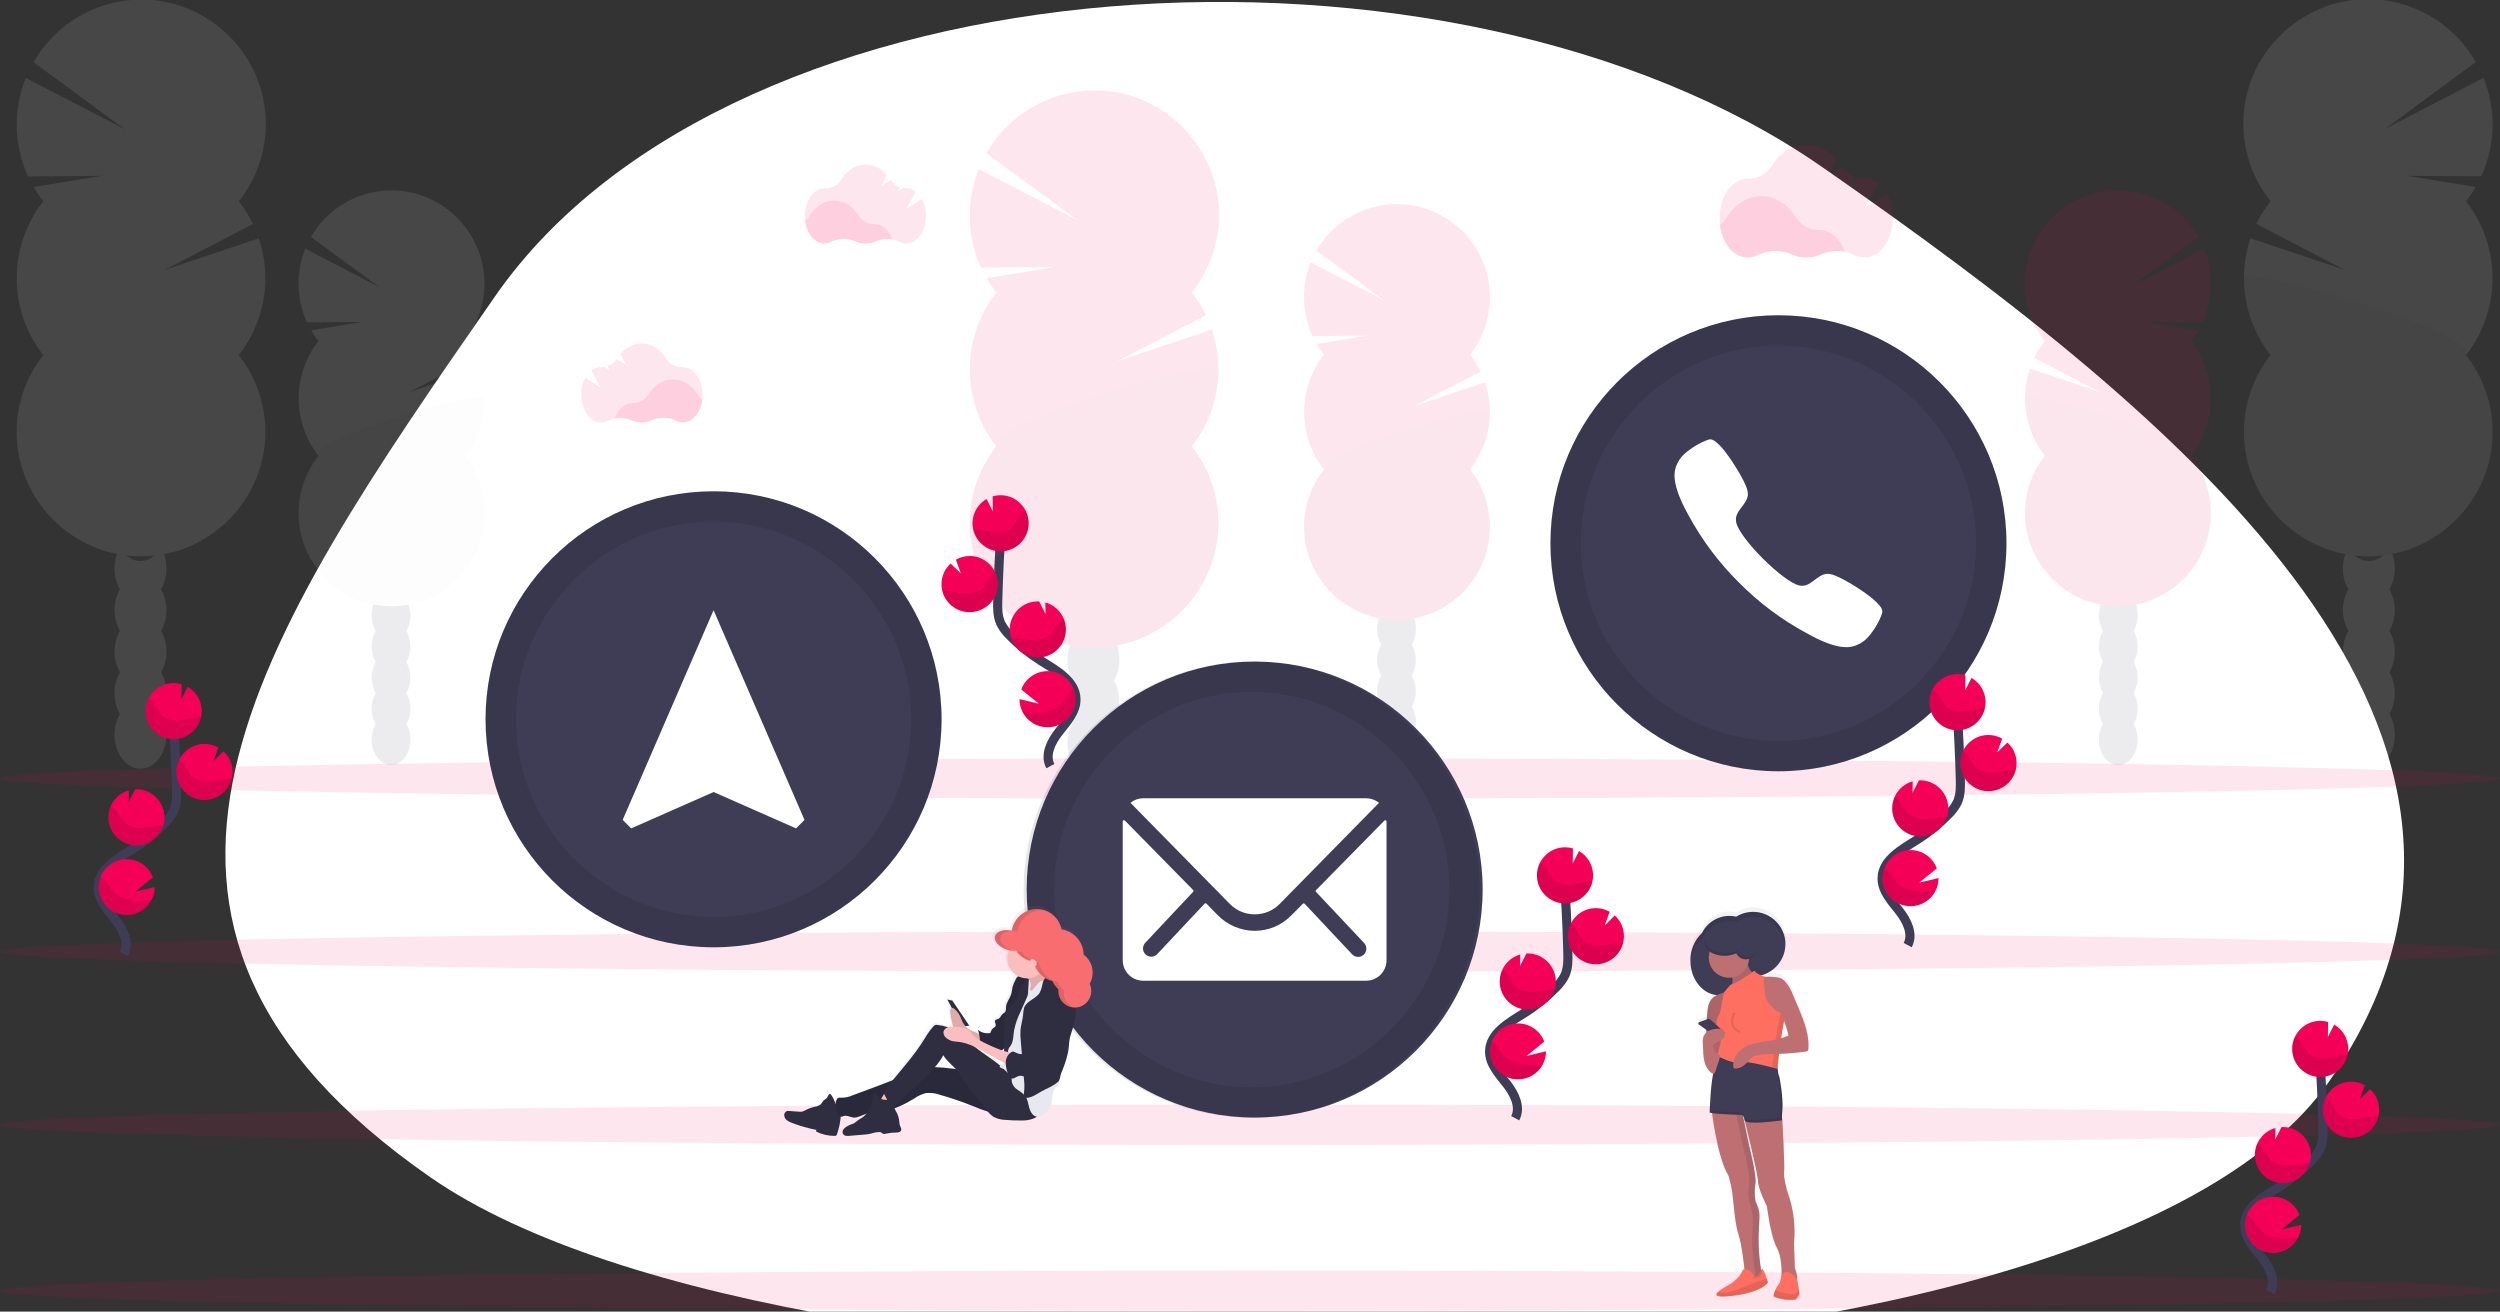 <?xml version="1.0" encoding="UTF-8" standalone="no"?><!DOCTYPE svg PUBLIC "-//W3C//DTD SVG 1.1//EN" "http://www.w3.org/Graphics/SVG/1.1/DTD/svg11.dtd"><svg width="100%" height="100%" viewBox="0 0 4567 2396" version="1.1" xmlns="http://www.w3.org/2000/svg" xmlns:xlink="http://www.w3.org/1999/xlink" xml:space="preserve" xmlns:serif="http://www.serif.com/" style="fill-rule:evenodd;clip-rule:evenodd;stroke-miterlimit:10;"><rect x="0" y="0" width="4567" height="2396" fill="#333333" stroke="none"/><g><path d="M786.566,2150.87c-672.245,-466.937 -319.147,-980.45 117.841,-1609.58c436.987,-629.127 1751.08,-703.755 2423.32,-236.822c672.238,466.932 1364.27,1041.69 927.286,1670.81c-436.987,629.127 -2796.21,642.528 -3468.45,175.595Z" style="fill:#fff;"/></g><g opacity="0.1"><ellipse cx="1997.58" cy="1508.83" rx="47.417" ry="62.083" style="fill:#3f3d56;"/><g><path d="M2035.12,1243.21c6.613,-11.545 10.038,-24.65 9.917,-37.958c-0,-34.292 -21.25,-62.083 -47.459,-62.083c-26.208,-0 -47.583,27.875 -47.583,62.166c-0.121,13.309 3.304,26.413 9.917,37.959c-13.204,23.537 -13.204,52.337 -0,75.875c-13.204,23.537 -13.204,52.337 -0,75.875c-6.625,11.541 -10.05,24.65 -9.917,37.958c0,34.25 21.25,62.083 47.417,62.083c26.166,0 47.458,-27.833 47.458,-62.083c0.133,-13.308 -3.292,-26.417 -9.917,-37.958c13.205,-23.538 13.205,-52.338 0,-75.875c13.205,-23.538 13.205,-52.338 0,-75.875l0.167,-0.084Z" style="fill:#3f3d56;fill-rule:nonzero;"/></g><ellipse cx="1997.58" cy="1129.46" rx="47.417" ry="62.083" style="fill:#3f3d56;"/><ellipse cx="1997.58" cy="1053.58" rx="47.417" ry="62.083" style="fill:#3f3d56;"/><g><path d="M1820.08,534.292c-6.5,-8.238 -12.4,-16.925 -17.666,-26l124.583,-20.459l-134.75,1c-26.063,-56.85 -27.571,-122.004 -4.167,-180l180.792,93.792l-166.667,-122.583c40.342,-70.921 115.904,-114.867 197.492,-114.867c124.642,0 227.208,102.563 227.208,227.208c0,51.534 -17.533,101.563 -49.7,141.825c10.104,12.834 18.792,26.721 25.917,41.417l-161.792,84.25l172.459,-57.875c24.6,72.658 10.8,153.042 -36.625,213.333c31.491,40.034 48.625,89.517 48.625,140.455c-0,124.62 -102.546,227.166 -227.167,227.166c-124.621,0 -227.167,-102.546 -227.167,-227.167c0,-50.937 17.134,-100.42 48.625,-140.454c-64.616,-82.137 -64.616,-198.779 0,-280.916l0,-0.125Z" style="fill:#f50057;fill-rule:nonzero;"/></g><g><path d="M2225.79,674.75c0.083,50.95 -17.059,100.463 -48.625,140.458c31.491,40.034 48.625,89.517 48.625,140.454c-0,124.621 -102.546,227.167 -227.167,227.167c-124.621,0 -227.167,-102.546 -227.167,-227.167c0,-50.937 17.134,-100.42 48.625,-140.454c-30.458,-38.666 405.709,-165.958 405.709,-140.458Z" style="fill-opacity:0.1;fill-rule:nonzero;"/></g></g><g opacity="0.1"><ellipse cx="2551.17" cy="1376.08" rx="35.458" ry="46.375" style="fill:#3f3d56;"/><g><path d="M2579.17,1177.62c4.929,-8.621 7.475,-18.404 7.375,-28.333c-0,-25.625 -15.875,-46.417 -35.417,-46.417c-19.542,0 -35.458,20.833 -35.458,46.417c-0.109,9.937 2.454,19.725 7.416,28.333c-9.875,17.592 -9.875,39.117 0,56.708c-9.875,17.592 -9.875,39.117 0,56.709c-4.962,8.608 -7.525,18.395 -7.416,28.333c-0,25.625 15.875,46.417 35.458,46.417c19.583,-0 35.417,-20.834 35.417,-46.417c0.1,-9.929 -2.446,-19.713 -7.375,-28.333c9.796,-17.613 9.796,-39.096 -0,-56.709c9.796,-17.612 9.796,-39.095 -0,-56.708Z" style="fill:#3f3d56;fill-rule:nonzero;"/></g><ellipse cx="2551.17" cy="1092.58" rx="35.458" ry="46.375" style="fill:#3f3d56;"/><ellipse cx="2551.17" cy="1035.88" rx="35.458" ry="46.375" style="fill:#3f3d56;"/><g><path d="M2418.5,647.833c-4.867,-6.145 -9.279,-12.633 -13.208,-19.416l93.125,-15.292l-100.709,0.75c-19.516,-42.475 -20.691,-91.171 -3.25,-134.542l135.125,70.125l-124.625,-91.666c30.28,-52.521 86.475,-84.988 147.096,-84.988c93.146,0 169.792,76.646 169.792,169.792c-0,38.167 -12.867,75.237 -36.513,105.196c7.542,9.6 14.038,19.979 19.375,30.958l-120.833,62.792l128.875,-43.25c18.371,54.296 8.058,114.358 -27.375,159.416c23.583,29.934 36.417,66.95 36.417,105.059c-0,93.121 -76.629,169.75 -169.75,169.75c-93.121,-0 -169.75,-76.629 -169.75,-169.75c-0,-38.109 12.833,-75.125 36.416,-105.059c-48.287,-61.379 -48.287,-148.537 0,-209.916l-0.208,0.041Z" style="fill:#f50057;fill-rule:nonzero;"/></g><g><path d="M2721.67,752.792c0.058,38.071 -12.75,75.071 -36.334,104.958c23.584,29.933 36.417,66.95 36.417,105.058c0,93.121 -76.629,169.75 -169.75,169.75c-93.121,0 -169.75,-76.629 -169.75,-169.75c0,-38.108 12.833,-75.125 36.417,-105.058c-22.834,-28.875 303,-124 303,-104.958Z" style="fill-opacity:0.1;fill-rule:nonzero;"/></g></g><g opacity="0.1"><ellipse cx="4327.42" cy="1342.17" rx="47.417" ry="62.083" style="fill:#fff;"/><g><path d="M4289.88,1076.54c-6.625,-11.546 -10.042,-24.65 -9.917,-37.959c0,-34.291 21.25,-62.083 47.459,-62.083c26.208,0 47.416,27.792 47.416,62.083c0.125,13.309 -3.291,26.413 -9.916,37.959c13.208,23.537 13.208,52.337 -0,75.875c13.208,23.537 13.208,52.337 -0,75.875c6.625,11.541 10.041,24.65 9.916,37.958c0,34.25 -21.25,62.083 -47.416,62.083c-26.167,0 -47.459,-27.833 -47.459,-62.083c-0.125,-13.308 3.292,-26.417 9.917,-37.958c-13.208,-23.538 -13.208,-52.338 0,-75.875c-13.208,-23.538 -13.208,-52.338 0,-75.875Z" style="fill:#fff;fill-rule:nonzero;"/></g><ellipse cx="4327.42" cy="962.792" rx="47.417" ry="62.083" style="fill:#3f3d56;"/><ellipse cx="4327.42" cy="886.917" rx="47.417" ry="62.083" style="fill:#3f3d56;"/><g><path d="M4504.92,367.625c6.5,-8.237 12.416,-16.925 17.666,-26l-124.583,-20.458l134.75,1c26.083,-56.85 27.583,-122.004 4.167,-180l-180.792,93.791l166.667,-122.583c-40.334,-70.921 -115.917,-114.867 -197.5,-114.867c-124.625,0 -227.209,102.563 -227.209,227.209c0,51.533 17.542,101.562 49.709,141.825c-10.084,12.833 -18.792,26.721 -25.917,41.416l161.792,84.25l-172.459,-57.875c-24.583,72.659 -10.791,153.042 36.625,213.334c-31.5,40.033 -48.625,89.516 -48.625,140.454c0,124.621 102.542,227.167 227.167,227.167c124.625,-0 227.167,-102.546 227.167,-227.167c-0,-50.938 -17.125,-100.421 -48.625,-140.454c64.625,-82.138 64.625,-198.78 -0,-280.917l-0,-0.125Z" style="fill:#fff;fill-rule:nonzero;"/></g><g><path d="M4099.21,508.083c-0.083,50.95 17.042,100.463 48.625,140.459c-31.5,40.033 -48.625,89.516 -48.625,140.454c0,124.621 102.542,227.167 227.167,227.167c124.625,-0 227.167,-102.546 227.167,-227.167c-0,-50.938 -17.125,-100.421 -48.625,-140.454c30.458,-38.667 -405.709,-165.959 -405.709,-140.459Z" style="fill-opacity:0.1;fill-rule:nonzero;"/></g></g><g opacity="0.1"><ellipse cx="3869.67" cy="1351.08" rx="35.458" ry="46.375" style="fill:#3f3d56;"/><g><path d="M3841.67,1152.62c-4.929,-8.621 -7.475,-18.404 -7.375,-28.333c-0,-25.625 15.875,-46.417 35.416,-46.417c19.542,0 35.459,20.833 35.459,46.417c0.108,9.937 -2.454,19.725 -7.417,28.333c9.875,17.592 9.875,39.117 0,56.708c9.875,17.592 9.875,39.117 0,56.709c4.963,8.608 7.525,18.395 7.417,28.333c-0,25.625 -15.875,46.417 -35.459,46.417c-19.583,-0 -35.416,-20.834 -35.416,-46.417c-0.1,-9.929 2.446,-19.713 7.375,-28.333c-9.796,-17.613 -9.796,-39.096 -0,-56.709c-9.796,-17.612 -9.796,-39.095 -0,-56.708Z" style="fill:#3f3d56;fill-rule:nonzero;"/></g><ellipse cx="3869.67" cy="1067.58" rx="35.458" ry="46.375" style="fill:#3f3d56;"/><ellipse cx="3869.67" cy="1010.88" rx="35.458" ry="46.375" style="fill:#3f3d56;"/><g><path d="M4002.33,622.833c4.875,-6.145 9.292,-12.633 13.209,-19.416l-93.125,-15.292l100.708,0.75c19.5,-42.475 20.708,-91.171 3.25,-134.542l-135.125,70.125l124.625,-91.666c-30.292,-52.521 -86.475,-84.988 -147.096,-84.988c-93.146,0 -169.791,76.646 -169.791,169.792c-0,38.167 12.866,75.237 36.512,105.196c-7.542,9.6 -14.037,19.979 -19.375,30.958l120.833,62.792l-128.625,-43.209c-18.37,54.296 -8.058,114.359 27.375,159.417c-23.583,29.933 -36.416,66.95 -36.416,105.058c-0,93.121 76.629,169.75 169.75,169.75c93.125,0 169.75,-76.629 169.75,-169.75c-0,-38.108 -12.834,-75.125 -36.417,-105.058c48.292,-61.379 48.292,-148.537 0,-209.917l-0.042,0Z" style="fill:#f50057;fill-rule:nonzero;"/></g><g><path d="M3699.17,727.792c-0.059,38.071 12.75,75.071 36.333,104.958c-23.583,29.933 -36.417,66.95 -36.417,105.058c0,93.121 76.63,169.75 169.75,169.75c93.125,0 169.75,-76.629 169.75,-169.75c0,-38.108 -12.833,-75.125 -36.416,-105.058c22.833,-28.875 -303,-124 -303,-104.958Z" style="fill-opacity:0.1;fill-rule:nonzero;"/></g></g><g opacity="0.1"><ellipse cx="256.625" cy="1342.17" rx="47.417" ry="62.083" style="fill:#fff;"/><g><path d="M294.125,1076.54c6.613,-11.546 10.037,-24.65 9.917,-37.959c-0,-34.291 -21.25,-62.083 -47.417,-62.083c-26.167,0 -47.417,27.792 -47.417,62.083c-0.133,13.305 3.275,26.409 9.875,37.959c-13.154,23.55 -13.154,52.325 0,75.875c-13.154,23.55 -13.154,52.325 0,75.875c-6.612,11.546 -10.02,24.654 -9.875,37.958c0,34.25 21.209,62.083 47.417,62.083c26.208,0 47.542,-27.75 47.542,-62c0.133,-13.308 -3.292,-26.416 -9.917,-37.958c13.204,-23.537 13.204,-52.337 0,-75.875c13.204,-23.537 13.204,-52.337 0,-75.875l-0.125,-0.083Z" style="fill:#fff;fill-rule:nonzero;"/></g><ellipse cx="256.625" cy="962.792" rx="47.417" ry="62.083" style="fill:#3f3d56;"/><ellipse cx="256.625" cy="886.917" rx="47.417" ry="62.083" style="fill:#3f3d56;"/><g><path d="M79.167,367.625c-6.484,-8.246 -12.388,-16.933 -17.667,-26l124.625,-20.458l-134.875,1.208c-26.063,-56.85 -27.571,-122.004 -4.167,-180l180.834,93.792l-166.667,-122.584c40.408,-70.645 115.804,-114.379 197.192,-114.379c124.616,0 227.166,102.546 227.166,227.167c0,51.342 -17.408,101.196 -49.358,141.379c10.104,12.833 18.792,26.721 25.917,41.417l-161.834,84.041l172.5,-57.875c24.542,72.671 10.73,153.029 -36.666,213.334c31.491,40.033 48.625,89.516 48.625,140.454c-0,124.621 -102.546,227.167 -227.167,227.167c-124.621,-0 -227.167,-102.546 -227.167,-227.167c0,-50.938 17.134,-100.421 48.625,-140.454c-64.616,-82.138 -64.616,-198.78 0,-280.917l0.084,-0.125Z" style="fill:#fff;fill-rule:nonzero;"/></g><g><path d="M484.792,508.083c0.083,50.95 -17.059,100.463 -48.625,140.459c31.491,40.033 48.625,89.516 48.625,140.454c-0,124.621 -102.546,227.167 -227.167,227.167c-124.621,-0 -227.167,-102.546 -227.167,-227.167c0,-50.938 17.134,-100.421 48.625,-140.454c-30.458,-38.667 405.709,-165.959 405.709,-140.459Z" style="fill:#fff;fill-opacity:0.1;fill-rule:nonzero;"/></g></g><g opacity="0.1"><ellipse cx="714.333" cy="1351.08" rx="35.458" ry="46.375" style="fill:#3f3d56;"/><g><path d="M742.375,1152.62c4.929,-8.621 7.475,-18.404 7.375,-28.333c0,-25.625 -15.833,-46.417 -35.417,-46.417c-19.583,0 -35.458,20.833 -35.458,46.417c-0.088,9.933 2.475,19.716 7.417,28.333c-9.875,17.592 -9.875,39.117 -0,56.708c-9.875,17.592 -9.875,39.117 -0,56.709c-4.942,8.616 -7.505,18.4 -7.417,28.333c0,25.625 15.875,46.417 35.458,46.417c19.584,-0 35.417,-20.834 35.417,-46.417c0.1,-9.929 -2.446,-19.713 -7.375,-28.333c9.796,-17.613 9.796,-39.096 0,-56.709c9.796,-17.612 9.796,-39.095 0,-56.708Z" style="fill:#3f3d56;fill-rule:nonzero;"/></g><ellipse cx="714.333" cy="1067.58" rx="35.458" ry="46.375" style="fill:#3f3d56;"/><ellipse cx="714.333" cy="1010.88" rx="35.458" ry="46.375" style="fill:#3f3d56;"/><g><path d="M581.667,622.833c-4.85,-6.154 -9.267,-12.641 -13.209,-19.416l93.125,-15.292l-100.708,0.75c-19.517,-42.475 -20.692,-91.171 -3.25,-134.542l135.125,70.125l-124.625,-91.666c30.279,-52.521 86.475,-84.988 147.096,-84.988c93.146,0 169.791,76.646 169.791,169.792c0,38.167 -12.866,75.237 -36.512,105.196c7.571,9.579 14.067,19.962 19.375,30.958l-120.833,62.792l128.875,-43.25c18.37,54.296 8.058,114.358 -27.375,159.416c23.583,29.934 36.416,66.95 36.416,105.059c0,93.121 -76.629,169.75 -169.75,169.75c-93.121,-0 -169.75,-76.629 -169.75,-169.75c0,-38.109 12.834,-75.125 36.417,-105.059c-48.288,-61.379 -48.288,-148.537 -0,-209.916l-0.208,0.041Z" style="fill:#fff;fill-rule:nonzero;"/></g><g><path d="M884.833,727.792c0.059,38.071 -12.75,75.071 -36.333,104.958c23.583,29.933 36.417,66.95 36.417,105.058c-0,93.121 -76.63,169.75 -169.75,169.75c-93.121,0 -169.75,-76.629 -169.75,-169.75c-0,-38.108 12.833,-75.125 36.416,-105.058c-22.916,-28.875 303,-124 303,-104.958Z" style="fill-opacity:0.1;fill-rule:nonzero;"/></g></g><ellipse cx="2283.33" cy="2054.71" rx="2283.33" ry="36.917" style="fill:#f50057;fill-opacity:0.1;"/><ellipse cx="2283.33" cy="2357.83" rx="2283.33" ry="36.917" style="fill:#f50057;fill-opacity:0.1;"/><ellipse cx="2283.33" cy="1422.08" rx="2283.33" ry="36.917" style="fill:#f50057;fill-opacity:0.1;"/><ellipse cx="2283.33" cy="1738.38" rx="2283.33" ry="36.917" style="fill:#f50057;fill-opacity:0.1;"/><g><path d="M3369.96,459.875c-14.875,-2.808 -30.254,-1.125 -44.166,4.833c-16.884,7.525 -36.2,7.525 -53.084,0c-19.991,-8.775 -42.862,-8.333 -62.5,1.209c-5.529,2.937 -11.695,4.483 -17.958,4.5c-25.333,-0 -46.375,-25.5 -50.75,-59.125c4.983,-3.717 9.225,-8.338 12.5,-13.625c14.833,-23.917 37.792,-39.292 63.625,-39.292c25.833,0 48.5,15.167 63.333,38.833c8.975,14.53 24.967,23.309 42.042,23.084l0.667,-0c20.375,-0.209 37.833,15.958 46.291,39.583Z" style="fill:#f50057;fill-opacity:0.1;fill-rule:nonzero;"/></g><g><path d="M3447.08,354.25l-40.916,25.917l25,-45.167c-7.042,-5.604 -15.754,-8.7 -24.75,-8.792l-0.667,0c-2.792,0.038 -5.579,-0.171 -8.333,-0.625l-14.084,8.792l5.959,-10.833c-9.842,-3.409 -18.354,-9.859 -24.292,-18.417l-25,15.75l15.667,-28.5c-14.5,-17.417 -34.084,-28.083 -55.584,-28.083c-25.833,-0 -48.791,15.333 -63.666,39.25c-8.917,14.537 -24.996,23.208 -42.042,22.666l-1.375,0c-28.5,0 -51.583,32.292 -51.583,72.125c-0,39.834 23.083,72.167 51.583,72.167c6.258,-0.042 12.417,-1.583 17.958,-4.5c19.63,-9.567 42.505,-10.025 62.5,-1.25c16.875,7.579 36.209,7.579 53.084,0c19.829,-8.575 42.437,-8.133 61.916,1.208c5.48,2.867 11.567,4.384 17.75,4.417c28.5,0 51.584,-32.333 51.584,-72.167c0.171,-15.316 -3.513,-30.437 -10.709,-43.958Z" style="fill:#f50057;fill-opacity:0.1;fill-rule:nonzero;"/></g><g><path d="M1630.25,437.333c-10.425,-1.97 -21.204,-0.795 -30.958,3.375c-11.804,5.275 -25.321,5.275 -37.125,0c-13.984,-6.141 -29.984,-5.82 -43.709,0.875c-3.862,2.013 -8.145,3.084 -12.5,3.125c-17.708,0 -32.458,-17.833 -35.541,-41.375c3.533,-2.591 6.546,-5.829 8.875,-9.541c10.375,-16.667 26.458,-27.5 44.541,-27.5c18.084,-0 33.959,10.625 44.334,27.166c6.295,10.175 17.496,16.321 29.458,16.167l0.458,0c14,-0.083 26.209,11.25 32.167,27.708Z" style="fill:#f50057;fill-opacity:0.1;fill-rule:nonzero;"/></g><g><path d="M1684.21,363.458l-28.625,18.167l17.375,-31.625c-4.912,-3.929 -11,-6.104 -17.291,-6.167l-0.5,0c-1.984,0.038 -3.963,-0.116 -5.917,-0.458l-9.708,6.167l4.166,-7.584c-6.879,-2.391 -12.833,-6.9 -17,-12.875l-17.375,11l11,-19.916c-9.35,-12.071 -23.654,-19.317 -38.916,-19.709c-18.084,0 -34.167,10.75 -44.542,27.5c-6.25,10.184 -17.517,16.255 -29.458,15.875l-0.959,0c-19.958,0 -36.125,22.584 -36.125,50.5c0,27.917 16.167,50.5 36.125,50.5c4.363,-0.033 8.65,-1.12 12.5,-3.166c13.721,-6.659 29.7,-6.963 43.667,-0.834c5.875,2.68 12.25,4.1 18.708,4.167c6.359,-0.012 12.646,-1.346 18.459,-3.917c13.875,-6.004 29.7,-5.7 43.333,0.834c3.858,2.021 8.146,3.079 12.5,3.083c19.917,0 36.083,-22.625 36.083,-50.5c0.167,-10.817 -2.412,-21.496 -7.5,-31.042Z" style="fill:#f50057;fill-opacity:0.1;fill-rule:nonzero;"/></g><g><path d="M1123.29,764.042c10.412,-1.967 21.175,-0.792 30.916,3.375c11.821,5.279 25.346,5.279 37.167,-0c13.979,-6.129 29.971,-5.825 43.708,0.833c3.85,2.05 8.138,3.138 12.5,3.167c17.709,-0 32.459,-17.875 35.5,-41.417c-3.533,-2.583 -6.529,-5.821 -8.833,-9.542c-10.417,-16.666 -26.5,-27.458 -44.542,-27.458c-18.041,0 -33.958,10.583 -44.375,27.167c-6.287,10.162 -17.47,16.304 -29.416,16.166l-0.459,0c-14.041,0.084 -26.291,11.375 -32.166,27.709Z" style="fill:#f50057;fill-opacity:0.1;fill-rule:nonzero;"/></g><g><path d="M1069.29,690.292l28.666,18.166l-17.416,-31.583c4.925,-3.942 11.025,-6.129 17.333,-6.208l0.458,-0c1.996,0.029 3.988,-0.113 5.959,-0.417l9.708,6.125l-4.167,-7.542c6.867,-2.4 12.804,-6.904 16.959,-12.875l17.375,11l-10.834,-19.958c9.354,-12.063 23.659,-19.292 38.917,-19.667c18.042,0 34.167,10.75 44.542,27.5c6.245,10.167 17.491,16.238 29.416,15.875l1,0c19.917,0 36.084,22.625 36.084,50.5c-0,27.875 -16.167,50.5 -36.084,50.5c-4.358,-0.021 -8.646,-1.091 -12.5,-3.125c-13.725,-6.696 -29.725,-7.016 -43.708,-0.875c-5.854,2.705 -12.221,4.125 -18.667,4.167c-6.37,-0.004 -12.67,-1.337 -18.5,-3.917c-13.862,-6.004 -29.671,-5.7 -43.291,0.834c-3.859,2.02 -8.146,3.079 -12.5,3.083c-19.959,0 -36.125,-22.583 -36.125,-50.5c-0.196,-10.817 2.341,-21.508 7.375,-31.083Z" style="fill:#f50057;fill-opacity:0.1;fill-rule:nonzero;"/></g><g><path d="M2767.96,2042.75c10.875,-20.167 -1.458,-44.833 -15.625,-62.792c-14.166,-17.958 -31.5,-36.666 -31.125,-59.541c0.542,-32.875 35.459,-52.334 63.334,-69.75c20.7,-12.98 39.791,-28.367 56.875,-45.834c7.146,-6.725 13.054,-14.65 17.458,-23.416c5.792,-12.834 5.625,-27.5 5.25,-41.667c-1.196,-46.917 -3.512,-93.804 -6.958,-140.667" style="fill:none;fill-rule:nonzero;stroke:#3f3d56;stroke-width:16.67px;"/></g><g><path d="M2910.21,1596.75c-0.816,-17.446 -10.491,-33.321 -25.625,-42.042l-11.5,22.709l0.375,-27.5c-4.704,-1.384 -9.583,-2.088 -14.487,-2.088c-28.138,0 -51.292,23.154 -51.292,51.292c0,28.137 23.154,51.292 51.292,51.292c28.137,-0 51.292,-23.155 51.292,-51.292c-0,-0.792 -0.017,-1.584 -0.055,-2.371Z" style="fill:#f50057;fill-rule:nonzero;"/></g><g><path d="M2818.71,1943.92c-8.779,17.062 -26.42,27.825 -45.608,27.825c-27.146,-0 -49.833,-21.55 -51.225,-48.659c-0.383,-7.104 0.754,-14.204 3.333,-20.833c7.68,-19.646 26.717,-32.65 47.813,-32.65c21.304,0 40.492,13.263 48.021,33.192l-32.042,26.083l35.25,-8.333c0.042,8.121 -1.858,16.137 -5.542,23.375Z" style="fill:#f50057;fill-rule:nonzero;"/></g><g><path d="M2793.38,1844.33c-0.804,0.038 -1.608,0.059 -2.412,0.059c-28.138,-0 -51.292,-23.154 -51.292,-51.292c-0,-22.929 15.375,-43.204 37.454,-49.392l-0.292,21.125l11.625,-23c0.8,-0.037 1.596,-0.054 2.396,-0.054c28.146,0 51.304,23.159 51.304,51.304c0,27.242 -21.696,49.98 -48.908,51.25l0.125,0Z" style="fill:#f50057;fill-rule:nonzero;"/></g><g><path d="M2917.92,1761.46c-0.884,0.046 -1.763,0.067 -2.646,0.067c-28.138,0 -51.292,-23.154 -51.292,-51.292c0,-28.137 23.154,-51.291 51.292,-51.291c8.871,-0 17.596,2.304 25.312,6.683l-9.041,25l18.458,-18.25c10.592,9.708 16.629,23.437 16.629,37.808c0,27.225 -21.679,49.955 -48.879,51.234l0.167,0.041Z" style="fill:#f50057;fill-rule:nonzero;"/></g><g><path d="M2903.29,1610.42c-11.834,1.291 -23.334,4.958 -35.25,5.708c-11.917,0.75 -25,-2.125 -32.417,-11.333c-3.487,-5.367 -6.658,-10.929 -9.5,-16.667c-3.237,-5.054 -7.675,-9.237 -12.917,-12.167c-3.687,7.221 -5.608,15.213 -5.608,23.321c0,28.138 23.154,51.292 51.292,51.292c24.091,-0 45.096,-16.975 50.15,-40.529c-1.875,0.041 -3.834,0.166 -5.75,0.375Z" style="fill-opacity:0.1;fill-rule:nonzero;"/></g><g><path d="M2917.92,1761.46c-0.809,0.038 -1.617,0.059 -2.425,0.059c-28.138,-0 -51.292,-23.154 -51.292,-51.292c0,-7.587 1.683,-15.075 4.925,-21.933c4.067,2.746 7.563,6.254 10.292,10.333c3.062,5.842 6.458,11.504 10.166,16.958c8,9.375 21.667,12.5 34.042,11.875c12.375,-0.625 24.333,-4.166 36.667,-5.208c1.708,0 3.416,-0.25 5.166,-0.292c-5.229,22.242 -24.716,38.438 -47.541,39.5Z" style="fill-opacity:0.1;fill-rule:nonzero;"/></g><g><path d="M2793.38,1844.33c-0.8,0.038 -1.6,0.055 -2.4,0.055c-28.137,-0 -51.292,-23.15 -51.292,-51.292c0,-7.225 1.53,-14.375 4.484,-20.971c4.229,2.783 7.912,6.313 10.875,10.417c3.358,5.979 7.075,11.754 11.125,17.291c8.625,9.625 23.208,13.042 36.291,12.5c13.084,-0.541 25,-3.375 37.5,-4.166c-6.358,20.608 -25.045,35.112 -46.583,36.166Z" style="fill-opacity:0.1;fill-rule:nonzero;"/></g><g><path d="M2818.71,1943.92c-8.779,17.062 -26.42,27.825 -45.608,27.825c-27.146,-0 -49.833,-21.55 -51.225,-48.659c-0.383,-7.104 0.754,-14.204 3.333,-20.833c4.225,2.775 8.017,6.158 11.25,10.042c4.875,5.916 8.084,12.5 13.75,18.208c10.459,10.292 27.417,14.542 42.459,14.917c8.704,0.025 17.4,-0.475 26.041,-1.5Z" style="fill-opacity:0.1;fill-rule:nonzero;"/></g><g><path d="M226.292,1742.75c10.875,-20.167 -1.459,-44.833 -15.625,-62.792c-14.167,-17.958 -31.5,-36.75 -31.125,-59.541c0.541,-32.875 35.458,-52.334 63.333,-69.75c20.7,-12.98 39.792,-28.367 56.875,-45.834c7.146,-6.725 13.054,-14.65 17.458,-23.416c5.792,-12.834 5.625,-27.5 5.25,-41.667c-1.221,-46.917 -3.541,-93.804 -6.958,-140.667" style="fill:none;fill-rule:nonzero;stroke:#3f3d56;stroke-width:16.67px;"/></g><g><path d="M368.542,1296.75c-0.817,-17.446 -10.492,-33.321 -25.625,-42.042l-11.5,22.709l0.375,-27.5c-4.704,-1.384 -9.584,-2.088 -14.488,-2.088c-28.137,0 -51.291,23.154 -51.291,51.292c-0,28.137 23.154,51.292 51.291,51.292c28.138,-0 51.292,-23.155 51.292,-51.292c-0,-0.792 -0.017,-1.583 -0.054,-2.371Z" style="fill:#f50057;fill-rule:nonzero;"/></g><g><path d="M277.042,1643.92c-8.78,17.062 -26.421,27.825 -45.609,27.825c-27.145,-0 -49.833,-21.55 -51.225,-48.659c-0.383,-7.104 0.754,-14.204 3.334,-20.833c7.679,-19.646 26.716,-32.65 47.812,-32.65c21.304,0 40.492,13.263 48.021,33.192l-32.042,26.083l35.25,-8.333c0.042,8.121 -1.858,16.137 -5.541,23.375Z" style="fill:#f50057;fill-rule:nonzero;"/></g><g><path d="M251.708,1544.33c-0.804,0.038 -1.608,0.059 -2.412,0.059c-28.138,-0 -51.292,-23.154 -51.292,-51.292c0,-22.929 15.375,-43.204 37.454,-49.392l-0.291,21.125l11.625,-23c0.8,-0.037 1.595,-0.054 2.396,-0.054c28.145,0 51.304,23.159 51.304,51.304c-0,27.242 -21.696,49.98 -48.909,51.25l0.125,0Z" style="fill:#f50057;fill-rule:nonzero;"/></g><g><path d="M376.25,1461.46c-0.883,0.046 -1.762,0.067 -2.646,0.067c-28.137,0 -51.292,-23.154 -51.292,-51.292c0,-28.137 23.155,-51.291 51.292,-51.291c8.871,-0 17.596,2.304 25.313,6.683l-9.042,25l18.458,-18.25c10.592,9.708 16.629,23.437 16.629,37.808c0,27.225 -21.679,49.955 -48.879,51.234l0.167,0.041Z" style="fill:#f50057;fill-rule:nonzero;"/></g><g><path d="M361.625,1310.42c-11.833,1.291 -23.333,4.958 -35.25,5.708c-11.917,0.75 -25,-2.125 -32.417,-11.333c-3.487,-5.367 -6.658,-10.929 -9.5,-16.667c-3.237,-5.054 -7.675,-9.237 -12.916,-12.167c-3.688,7.221 -5.609,15.213 -5.609,23.321c0,28.138 23.155,51.292 51.292,51.292c24.092,-0 45.096,-16.975 50.15,-40.529c-1.875,0.041 -3.833,0.166 -5.75,0.375Z" style="fill-opacity:0.1;fill-rule:nonzero;"/></g><g><path d="M376.25,1461.46c-0.808,0.038 -1.617,0.059 -2.425,0.059c-28.137,-0 -51.292,-23.154 -51.292,-51.292c0,-7.587 1.684,-15.075 4.925,-21.933c4.067,2.745 7.563,6.254 10.292,10.333c3.062,5.842 6.458,11.504 10.167,16.958c8,9.375 21.666,12.5 34.041,11.875c12.375,-0.625 24.334,-4.166 36.667,-5.208c1.708,0 3.417,-0.25 5.167,-0.292c-5.229,22.242 -24.717,38.438 -47.542,39.5Z" style="fill-opacity:0.1;fill-rule:nonzero;"/></g><g><path d="M251.708,1544.33c-0.8,0.038 -1.6,0.055 -2.4,0.055c-28.137,-0 -51.291,-23.15 -51.291,-51.292c-0,-7.225 1.529,-14.375 4.483,-20.971c4.229,2.783 7.912,6.313 10.875,10.417c3.358,5.979 7.075,11.754 11.125,17.291c8.625,9.625 23.208,13.042 36.292,12.5c13.083,-0.541 25,-3.375 37.5,-4.166c-6.359,20.608 -25.046,35.112 -46.584,36.166Z" style="fill-opacity:0.1;fill-rule:nonzero;"/></g><g><path d="M277.042,1643.92c-8.78,17.062 -26.421,27.825 -45.609,27.825c-27.145,-0 -49.833,-21.55 -51.225,-48.659c-0.383,-7.104 0.754,-14.204 3.334,-20.833c4.225,2.775 8.016,6.158 11.25,10.042c4.875,5.916 8.083,12.5 13.75,18.208c10.458,10.292 27.416,14.542 42.458,14.917c8.704,0.025 17.4,-0.475 26.042,-1.5Z" style="fill-opacity:0.1;fill-rule:nonzero;"/></g><g><path d="M1918.83,1399.54c-10.875,-20.125 1.459,-44.792 15.667,-62.75c14.208,-17.959 31.458,-36.667 31.083,-59.542c-0.5,-32.917 -35.416,-52.333 -63.333,-69.75c-20.692,-12.975 -39.771,-28.358 -56.833,-45.833c-7.179,-6.688 -13.104,-14.604 -17.5,-23.375c-5.75,-12.875 -5.584,-27.5 -5.25,-41.667c1.25,-46.917 3.571,-93.804 6.958,-140.667" style="fill:none;fill-rule:nonzero;stroke:#3f3d56;stroke-width:16.67px;"/></g><g><path d="M1776.62,953.583c0.8,-17.441 10.458,-33.316 25.583,-42.041l11.5,22.708l-0.333,-27.5c5.475,-1.592 11.175,-2.279 16.875,-2.042c27.208,1.267 48.904,24 48.904,51.238c0,28.137 -23.154,51.292 -51.291,51.292c-28.138,-0 -51.292,-23.155 -51.292,-51.292c-0,-0.788 0.016,-1.575 0.054,-2.363Z" style="fill:#f50057;fill-rule:nonzero;"/></g><g><path d="M1868.08,1300.75c8.771,17.079 26.425,27.858 45.625,27.858c28.138,0 51.292,-23.154 51.292,-51.291c0,-28.142 -23.154,-51.292 -51.292,-51.292c-21.391,0 -40.637,13.379 -48.083,33.433l32.042,26.084l-35.25,-8.334c-0.029,8.188 1.916,16.263 5.666,23.542Z" style="fill:#f50057;fill-rule:nonzero;"/></g><g><path d="M1893.42,1201.17c0.82,0.037 1.641,0.058 2.462,0.058c28.138,0 51.292,-23.154 51.292,-51.292c-0,-22.933 -15.379,-43.208 -37.463,-49.391l0.25,21.125l-11.625,-23c-28.104,-1.384 -52.366,20.604 -53.75,48.708c-0.291,5.917 0.455,11.842 2.209,17.5c6.287,20.692 25.025,35.275 46.625,36.292Z" style="fill:#f50057;fill-rule:nonzero;"/></g><g><path d="M1768.92,1118.21c0.87,0.046 1.737,0.067 2.608,0.067c28.137,0 51.292,-23.154 51.292,-51.292c-0,-28.137 -23.155,-51.291 -51.292,-51.291c-8.875,-0 -17.6,2.304 -25.317,6.683l9.084,25l-18.667,-17.875c-10.054,9.108 -16.058,21.867 -16.667,35.417c-0.25,4.746 0.188,9.504 1.292,14.125c5.354,22.162 24.887,38.212 47.667,39.166Z" style="fill:#f50057;fill-rule:nonzero;"/></g><g><path d="M1783.54,967.25c11.833,1.292 23.333,4.958 35.208,5.708c11.875,0.75 25,-2.125 32.458,-11.333c3.475,-5.367 6.634,-10.933 9.459,-16.667c3.254,-5.058 7.704,-9.237 12.958,-12.166c3.696,7.229 5.625,15.233 5.625,23.35c-0,28.137 -23.154,51.291 -51.292,51.291c-24.121,0 -45.137,-17.012 -50.166,-40.6c1.875,0.042 3.791,0.209 5.75,0.417Z" style="fill-opacity:0.1;fill-rule:nonzero;"/></g><g><path d="M1768.92,1118.21c0.787,0.038 1.57,0.054 2.358,0.054c28.162,0 51.333,-23.17 51.333,-51.333c0,-7.566 -1.675,-15.041 -4.9,-21.887c-4.079,2.745 -7.587,6.254 -10.333,10.333c-3.062,5.842 -6.458,11.504 -10.167,16.958c-7.958,9.375 -21.625,12.5 -34,11.875c-12.375,-0.625 -24.333,-4.166 -36.666,-5.208c-1.709,-0 -3.459,-0.25 -5.167,-0.292c5.217,22.25 24.712,38.45 47.542,39.5Z" style="fill-opacity:0.1;fill-rule:nonzero;"/></g><g><path d="M1893.42,1201.17c0.82,0.037 1.646,0.058 2.466,0.058c28.113,0 51.25,-23.133 51.25,-51.25c0,-7.246 -1.537,-14.408 -4.508,-21.017c-4.221,2.775 -7.896,6.305 -10.833,10.417c-3.359,5.979 -7.075,11.754 -11.125,17.292c-8.667,9.625 -23.209,13.041 -36.334,12.5c-13.125,-0.542 -25,-3.375 -37.5,-4.167c6.325,20.629 25.03,35.15 46.584,36.167Z" style="fill-opacity:0.1;fill-rule:nonzero;"/></g><g><path d="M1868.08,1300.75c8.809,16.975 26.404,27.675 45.529,27.675c28.138,0 51.292,-23.154 51.292,-51.292c0,-6.166 -1.108,-12.279 -3.279,-18.05c-4.242,2.75 -8.038,6.138 -11.25,10.042c-4.875,5.917 -8.333,12.5 -13.75,18.208c-10.5,10.292 -27.417,14.542 -42.5,14.917c-8.704,0.004 -17.396,-0.496 -26.042,-1.5Z" style="fill-opacity:0.1;fill-rule:nonzero;"/></g><circle cx="3248.88" cy="992.417" r="416.5" style="fill:#3f3d56;"/><g><path d="M3427.67,1099.83c-14.5,-14.5 -49.375,-36.375 -66.667,-44.541c-19.958,-9.584 -27.292,-9.417 -41.417,0.791c-11.75,8.334 -19.375,16.375 -32.875,13.417c-13.5,-2.958 -40.25,-23.125 -66.125,-48.917c-25.875,-25.791 -45.958,-52.375 -48.833,-66.083c-2.875,-13.708 5.042,-21.167 13.458,-32.917c10.167,-14.125 10.459,-21.458 0.792,-41.416c-8.333,-17.292 -29.958,-52.084 -44.583,-66.667c-14.625,-14.583 -17.792,-11.375 -25.792,-8.333c-8.233,3.45 -16.142,7.633 -23.625,12.5c-14.5,9.708 -22.625,17.791 -28.333,29.958c-5.709,12.167 -12.167,34.75 21.041,93.875c24.496,45.229 55.525,86.604 92.084,122.792c36.308,36.641 77.825,67.725 123.208,92.25c59.083,33.333 81.708,26.708 93.875,21.041c12.167,-5.666 20.25,-13.708 29.917,-28.333c4.875,-7.479 9.058,-15.387 12.5,-23.625c2.75,-8 6,-11.25 -8.625,-25.792Z" style="fill:#fff;fill-rule:nonzero;"/></g><g><path d="M3248.88,575.958l-0.208,0c-228.575,0 -416.667,188.092 -416.667,416.667c0,228.575 188.092,416.667 416.667,416.667c228.575,-0 416.666,-188.092 416.666,-416.667l0,-0.208c-0.112,-228.421 -188.037,-416.346 -416.458,-416.459Zm0,777.584c-198.108,-0 -361.125,-163.017 -361.125,-361.125c0,-198.109 163.017,-361.125 361.125,-361.125c198.108,-0 361.125,163.016 361.125,361.125c0,198.108 -163.017,361.125 -361.125,361.125Z" style="fill-opacity:0.1;fill-rule:nonzero;"/></g><circle cx="2292" cy="1625.04" r="416.5" style="fill:#3f3d56;"/><g><path d="M2528.88,1499.21l-124.708,126.875c-0.442,0.425 -0.696,1.013 -0.696,1.625c-0,0.613 0.254,1.2 0.696,1.625l87.5,93.042c2.804,2.825 4.379,6.646 4.379,10.625c-0,8.246 -6.758,15.038 -15.004,15.083c-3.996,-0.008 -7.834,-1.595 -10.667,-4.416l-87.042,-92.709c-0.916,-0.904 -2.416,-0.904 -3.333,0l-21.208,21.417c-17.534,17.933 -41.588,28.05 -66.667,28.042c-25.554,-0.117 -50.017,-10.517 -67.833,-28.834l-20.375,-20.833c-0.917,-0.904 -2.417,-0.904 -3.334,0l-86.833,92.5c-2.821,2.825 -6.654,4.417 -10.646,4.417c-3.991,-0 -7.825,-1.592 -10.646,-4.417c-2.837,-2.817 -4.433,-6.65 -4.433,-10.646c0,-3.996 1.596,-7.829 4.433,-10.646l87.167,-92.833c0.796,-0.933 0.796,-2.317 0,-3.25l-124.708,-126.875c-0.429,-0.433 -1.017,-0.675 -1.625,-0.675c-1.259,0 -2.292,1.033 -2.292,2.292l0,253.883c0.067,20.296 16.746,36.975 37.042,37.042l407.791,-0c20.296,-0.067 36.975,-16.746 37.042,-37.042l0,-253.667c0,-0.033 0.004,-0.066 0.004,-0.1c0,-1.258 -1.037,-2.291 -2.291,-2.291c-0.655,-0 -1.28,0.279 -1.713,0.766Z" style="fill:#fff;fill-rule:nonzero;"/></g><g><path d="M2292,1670.29c17.071,0.166 33.504,-6.605 45.5,-18.75l181.625,-184.875c-6.446,-5.342 -14.546,-8.284 -22.917,-8.334l-408.083,0c-8.375,0.029 -16.483,2.975 -22.917,8.334l181.667,184.875c11.892,12.079 28.175,18.846 45.125,18.75Z" style="fill:#fff;fill-rule:nonzero;"/></g><g><path d="M2286.75,1208.58l-0.208,0c-228.575,0 -416.667,188.092 -416.667,416.667c-0,228.575 188.092,416.667 416.667,416.667c228.575,-0 416.666,-188.092 416.666,-416.667l0,-0.208c-0.112,-228.421 -188.037,-416.346 -416.458,-416.459Zm0,777.584c-198.108,-0 -361.125,-163.017 -361.125,-361.125c-0,-198.109 163.017,-361.125 361.125,-361.125c198.108,-0 361.125,163.016 361.125,361.125c0,198.108 -163.017,361.125 -361.125,361.125Z" style="fill-opacity:0.1;fill-rule:nonzero;"/></g><circle cx="1303.54" cy="1314" r="416.5" style="fill:#3f3d56;"/><g><path d="M1303.54,1114.71l-166.042,383.084l15.5,15.5l150.583,-66.417l150.584,66.417l15.5,-15.5l-166.125,-383.084Z" style="fill:#fff;fill-rule:nonzero;"/></g><g><path d="M1303.54,897.375l-0.209,0c-228.575,0 -416.666,188.092 -416.666,416.667c-0,228.575 188.091,416.666 416.666,416.666c228.575,0 416.667,-188.091 416.667,-416.666c0,-228.496 -187.962,-416.554 -416.458,-416.667Zm-0,777.583c-198.109,0 -361.125,-163.016 -361.125,-361.125c-0,-198.108 163.016,-361.125 361.125,-361.125c198.108,0 361.125,163.017 361.125,361.125l-0,0.209c-0.021,198.091 -163.034,361.083 -361.125,361.083l-0,-0.167Z" style="fill-opacity:0.1;fill-rule:nonzero;"/></g><g><path d="M3287.21,1838.54c-3.779,-9.221 -7.654,-18.417 -11.625,-27.584c-3.27,-8.945 -8.079,-17.25 -14.208,-24.541c-2.329,-2.625 -5.162,-4.75 -8.333,-6.25c-3.488,-1.288 -7.159,-2.017 -10.875,-2.167c-5.667,-0.713 -11.388,-0.867 -17.084,-0.458c-2.208,-0.667 -4.708,-1.542 -7.166,-2.542c25.241,-6.633 43.308,-29.133 44.333,-55.208l0,-2.792c0,-32.479 -26.646,-59.237 -59.125,-59.375c-10.975,-0.021 -21.737,3.054 -31.042,8.875c-25.216,-5.721 -51.266,6.833 -62.5,30.125c-13.95,13.342 -21.662,31.954 -21.25,51.25l0,2.625c1.084,32.375 22,58.333 48.417,60.958c-2.825,1.271 -5.417,3 -7.667,5.125c-8.083,7.792 -9.416,20.167 -10.291,31.417l-0.625,8.333l-14,5c-1.025,0.367 -1.717,1.342 -1.717,2.434c0,0.837 0.408,1.625 1.092,2.108l13.375,9.542l-0,2.375c-0,0.791 -0,1.791 0.25,2.708c-2.284,2.013 -4.054,4.542 -5.167,7.375c-1.304,4.375 -1.712,8.967 -1.208,13.5l0.5,11.625c-0.067,8.75 1.129,17.462 3.541,25.875c1.75,5.167 9.334,17.625 14.792,17.708c-5.042,22.917 -6.375,71.25 -6.375,71.25c-0.625,0.625 1.125,1.209 4.167,1.709c3,23 12.791,87.5 30.166,115.875c2.734,9.25 4.921,18.658 6.542,28.166c1.621,9.509 4.958,61.292 11.5,79.5c5.583,15.5 10,53.75 11.208,64.834c-2.304,0.591 -4.091,2.429 -4.625,4.75c-3.291,9.916 -24.625,25 -24.625,25c-6.537,3.266 -12.712,7.22 -18.416,11.791c-6.709,6.042 -6.459,11.5 23.333,8.084c57.5,-6.625 67.333,-25 67.333,-25c0,-0 -0.916,-3.084 -2.291,-7.084c-1.754,-6.225 -4.292,-12.2 -7.542,-17.791c-0.833,-0.792 -1.667,0.541 -2.667,2.625c-4.337,-26.588 -5.654,-53.58 -3.916,-80.459c1.737,-26.879 1.625,-28.166 -6.584,-48.041c-1.825,-10.409 -1.825,-21.05 0,-31.459c3.292,-13.25 -13.125,-77.875 -13.125,-77.875l-9.416,-47.583c1.283,1.625 2.179,3.521 2.625,5.542l0.25,0.958l0.25,1.375c0.096,0.487 0.325,0.933 0.666,1.292c6.417,26.666 24,100.541 24,111.375c0,13.25 16.417,46.375 16.417,46.375c0,-0 6.542,54.666 18.042,76.166c8.75,16.375 8.958,40.375 8.541,50.959c-0.416,10.583 -1.958,13.625 -5.25,16.916c-2.616,3.254 -4.712,6.896 -6.208,10.792l-0.375,0.792c0,-0 -4.917,9.958 -1.625,11.625c12.521,4.912 26.071,6.616 39.417,4.958c13.346,-1.658 6.583,-8.333 6.583,-11.583c-0.137,-1.984 -0.387,-3.959 -0.75,-5.917c-1.208,-7.833 -3.458,-20.167 -3.5,-20.292c1.375,-5.333 -4.167,-20.166 -4.167,-20.166l-1.666,-46.375c3.05,-31.4 -0.875,-63.088 -11.5,-92.792c-10.625,-29.704 -8.334,-29.792 -6.542,-38.083c1.792,-8.292 -3.292,-96.084 -3.292,-96.084l-0.5,-1.25c-0.445,-6.208 -0.275,-12.45 0.5,-18.625c1.625,-19.875 -4.916,-61.291 -6.583,-62.916c-1.358,-4.45 -2.142,-9.059 -2.333,-13.709c0.375,-3.458 1.5,-13.583 3.041,-26.166c16.2,-0.555 32.359,-1.946 48.417,-4.167c1.55,0 3.042,-0.596 4.167,-1.667c0.658,-1 0.991,-2.179 0.958,-3.375c1.917,-24.958 -7.208,-49.208 -16.667,-72.291Zm-33.041,52.541c1.708,-11.875 3.541,-23.375 5.375,-31.916l0.25,0.75c3.154,8.587 5.796,17.35 7.916,26.25c-4.375,2 -8.904,3.645 -13.541,4.916Z" style="fill:url(#_Linear1);fill-rule:nonzero;"/></g><g><path d="M3126.54,2025.21c-0,0 9.833,88.459 31.125,122.834c2.737,9.137 4.921,18.433 6.541,27.833c1.621,9.4 4.917,60.583 11.459,78.583c6.541,18 11.458,67.167 11.458,67.167c0,0 22.917,26.167 31.125,4.917c-5.154,-28.075 -6.808,-56.684 -4.917,-85.167c1.892,-28.483 1.625,-27.833 -6.541,-47.5c-1.825,-10.279 -1.825,-20.804 -0,-31.083c3.25,-13.125 -13.125,-76.959 -13.125,-76.959l-13.084,-63.875l-54.041,3.25Z" style="fill:#be6f72;fill-rule:nonzero;"/></g><g><path d="M3229.71,2342.92c0,-0 -9.833,18 -67.125,24.541c-29.75,3.375 -29.958,-2 -23.25,-8c5.688,-4.52 11.83,-8.429 18.334,-11.666c6.504,-3.238 21.291,-14.709 24.541,-24.542c3.25,-9.833 14.75,-1.625 14.75,-1.625c16.375,24.542 19.667,-6.583 22.917,-3.292c3.263,5.496 5.796,11.392 7.542,17.542c1.375,3.958 2.291,7.042 2.291,7.042Z" style="fill:#ff6f61;fill-rule:nonzero;"/></g><g><path d="M3229.71,2342.92c0,-0 -9.833,18 -67.125,24.541c-29.75,3.375 -29.958,-2 -23.25,-8c4.667,2.959 14.084,4.167 33.042,-3.458c27.292,-11.167 47.083,-17.625 55.042,-20.125c1.375,3.958 2.291,7.042 2.291,7.042Z" style="fill-opacity:0.1;fill-rule:nonzero;"/></g><g><path d="M3213.33,2241.38c0,0 1.625,-27.833 -6.541,-47.5c-1.825,-10.279 -1.825,-20.804 -0,-31.083c3.25,-13.125 -13.125,-76.959 -13.125,-76.959l-13.084,-63.875l-11.333,0.667l12.958,63.208c0,0 16.375,63.834 13.125,76.959c-1.825,10.279 -1.825,20.804 0,31.083c8.334,19.667 6.542,47.5 6.542,47.5c-1.892,28.483 -0.237,57.092 4.917,85.167c-0.888,2.666 -2.538,5.016 -4.75,6.75c6.083,2.75 12.5,2.625 16.208,-6.75c-5.154,-28.075 -6.808,-56.684 -4.917,-85.167Z" style="fill-opacity:0.1;fill-rule:nonzero;"/></g><g><path d="M3202.67,1665.79c-10.925,-0.021 -21.638,3.025 -30.917,8.791c-25.142,-5.804 -51.179,6.609 -62.5,29.792c-13.892,13.137 -21.6,31.554 -21.208,50.667c-0,34.833 23.458,63.041 52.375,63.041c20.833,0 39.083,-14.833 47.458,-36.291c4.813,1.275 9.771,1.921 14.75,1.916c32.342,0 58.958,-26.616 58.958,-58.958c0,-32.342 -26.616,-58.958 -58.958,-58.958l0.042,-0Z" style="fill:#3f3d56;fill-rule:nonzero;"/></g><g><path d="M3251,2033.42l4.917,13.083c-0,-0 4.916,86.792 3.25,95c-1.667,8.208 6.583,37.5 6.583,37.5c10.588,29.321 14.504,60.642 11.458,91.667l1.625,45.833c0,0 6.542,18 3.292,21.292c-3.25,3.291 -27.958,-2.917 -27.958,-2.917c-0,0 3.291,-34.375 -8.334,-55.667c-11.625,-21.291 -18,-75.333 -18,-75.333c0,0 -16.375,-32.75 -16.375,-45.833c0,-13.084 -26.208,-119.542 -26.208,-119.542l65.75,-5.083Z" style="fill:#be6f72;fill-rule:nonzero;"/></g><g><path d="M3123.25,2031.79c0,-0 1.667,-58.959 8.333,-76.959c3.392,-8.412 5.838,-17.175 7.292,-26.125c1.454,-8.95 99.125,17.917 107.333,11.375c0,0 1.625,22.917 3.292,24.542c1.667,1.625 8.333,42.583 6.542,62.25c-1.792,19.667 -0,19.625 -0,19.625c-0,0 -67.167,9.833 -68.792,0c-1.625,-9.833 -6.542,-9.792 -6.542,-9.792c0,0 -60.708,-1.833 -57.458,-4.916Z" style="fill:#3f3d56;fill-rule:nonzero;"/></g><g opacity="0.1"><g><path d="M3177.29,2031.79c-0,-0 -41.417,-1.125 -53.917,-3.375l0,3.375c-3.25,3.25 57.333,4.916 57.333,4.916c0.825,0.075 1.609,0.396 2.25,0.917c-2.208,-5.833 -5.666,-5.833 -5.666,-5.833Z" style="fill-rule:nonzero;"/></g><g><path d="M3249.38,1964.62c-1.667,-1.625 -3.292,-24.542 -3.292,-24.542c-0.85,0.53 -1.8,0.867 -2.791,1c0.583,6.917 1.708,17.542 2.791,18.625c1.084,1.084 8.334,42.584 6.542,62.25c-1.792,19.667 0,19.625 0,19.625c0,0 -53.125,7.792 -66,2.584c0,0.708 0.375,1.5 0.5,2.333c1.625,9.833 68.792,-0 68.792,-0c-0,-0 -1.667,-0 -0,-19.625c1.666,-19.625 -4.917,-60.583 -6.542,-62.25Z" style="fill-rule:nonzero;"/></g><g><path d="M3177.29,2031.79c-0,-0 -41.417,-1.125 -53.917,-3.375l0,3.375c-3.25,3.25 57.333,4.916 57.333,4.916c0.825,0.075 1.609,0.396 2.25,0.917c-2.208,-5.833 -5.666,-5.833 -5.666,-5.833Z" style="fill:none;fill-rule:nonzero;"/></g><g><path d="M3249.38,1964.62c-1.667,-1.625 -3.292,-24.542 -3.292,-24.542c-0.85,0.53 -1.8,0.867 -2.791,1c0.583,6.917 1.708,17.542 2.791,18.625c1.084,1.084 8.334,42.584 6.542,62.25c-1.792,19.667 0,19.625 0,19.625c0,0 -53.125,7.792 -66,2.584c0,0.708 0.375,1.5 0.5,2.333c1.625,9.833 68.792,-0 68.792,-0c-0,-0 -1.667,-0 -0,-19.625c1.666,-19.625 -4.917,-60.583 -6.542,-62.25Z" style="fill:none;fill-rule:nonzero;"/></g></g><g><path d="M3195.42,1768.96c1.412,3.155 3.554,5.925 6.25,8.084c1.737,1.287 3.746,2.158 5.875,2.541c-3.667,2.125 -7.667,3.709 -11.334,5.834c-5.766,3.875 -11.329,8.05 -16.666,12.5c-5.454,4.387 -12.138,6.979 -19.125,7.416c4.983,-6.72 6.004,-15.62 2.666,-23.291c-1.5,-2.475 -2.491,-5.221 -2.916,-8.084c-0,-4.708 4.166,-8.333 8.041,-10.833c3.125,-2.125 6.334,-4.167 9.584,-6.208c2.541,-1.584 6.375,-4.917 9.583,-4.792c3.208,0.125 3.583,2.958 4.167,5.875c0.825,3.8 2.129,7.483 3.875,10.958Z" style="fill:#be6f72;fill-rule:nonzero;"/></g><g><path d="M3195.42,1768.96c1.412,3.155 3.554,5.925 6.25,8.084c1.737,1.287 3.746,2.158 5.875,2.541c-3.667,2.125 -7.667,3.709 -11.334,5.834c-5.766,3.875 -11.329,8.05 -16.666,12.5c-5.454,4.387 -12.138,6.979 -19.125,7.416c4.983,-6.72 6.004,-15.62 2.666,-23.291c-1.5,-2.475 -2.491,-5.221 -2.916,-8.084c-0,-4.708 4.166,-8.333 8.041,-10.833c3.125,-2.125 6.334,-4.167 9.584,-6.208c2.541,-1.584 6.375,-4.917 9.583,-4.792c3.208,0.125 3.583,2.958 4.167,5.875c0.825,3.8 2.129,7.483 3.875,10.958Z" style="fill-opacity:0.1;fill-rule:nonzero;"/></g><circle cx="3233.79" cy="1827.92" r="37.667" style="fill:#be6f72;"/><g><path d="M3287,2362.54c0,3.291 -6.542,11.458 -6.542,11.458c-13.3,1.633 -26.804,-0.054 -39.291,-4.917c-3.292,-1.625 1.625,-11.458 1.625,-11.458l0.375,-0.792c1.5,-3.858 3.596,-7.454 6.208,-10.666c3.25,-3.25 5.208,-16.667 5.208,-16.667c10.167,-16.667 28.209,7.208 28.209,7.208c-0,0 2.291,12.5 3.5,20.084c0.416,2.708 0.708,4.916 0.708,5.75Z" style="fill:#ff6f61;fill-rule:nonzero;"/></g><g><path d="M3287,2362.54c0,3.291 -6.542,11.458 -6.542,11.458c-13.3,1.633 -26.804,-0.054 -39.291,-4.917c-3.292,-1.625 1.625,-11.458 1.625,-11.458l0.375,-0.792c11.158,5.184 23.371,7.692 35.666,7.334l7.459,-7.459c0.416,2.792 0.708,5 0.708,5.834Z" style="fill-opacity:0.1;fill-rule:nonzero;"/></g><circle cx="3158.46" cy="1749.29" r="36.833" style="fill:#be6f72;"/><g><path d="M3128.75,1822.96c-8.083,7.709 -9.417,19.917 -10.25,31.042l-1.25,16.292c-0.45,4.387 -0.55,8.804 -0.292,13.208c0,2.708 0.667,5.458 0.917,8.333c0.25,2.875 0.333,6.5 0.375,9.792l0,24.083c-0.396,4.971 0.525,9.959 2.667,14.459c2.358,4.491 7.821,6.458 12.5,4.5c2.587,-1.996 4.412,-4.821 5.166,-8c4.063,-9.771 6.863,-20.021 8.334,-30.5c0.333,-3.625 0.375,-7.25 0.708,-10.875c0.333,-3.625 0.958,-7.417 1.5,-11.084c2.333,-15.333 3.375,-30.833 4.417,-46.291c0.291,-4.584 4.416,-22.625 -1.584,-24.625c-2.916,-0.959 -8.958,2.041 -11.75,3.041c-4.225,1.413 -8.125,3.667 -11.458,6.625Z" style="fill:#be6f72;fill-rule:nonzero;"/></g><g><path d="M3128.75,1822.96c-8.083,7.709 -9.417,19.917 -10.25,31.042l-1.25,16.292c-0.45,4.387 -0.55,8.804 -0.292,13.208c0,2.708 0.667,5.458 0.917,8.333c0.25,2.875 0.333,6.5 0.375,9.792l0,24.083c-0.396,4.971 0.525,9.959 2.667,14.459c2.358,4.491 7.821,6.458 12.5,4.5c2.587,-1.996 4.412,-4.821 5.166,-8c4.063,-9.771 6.863,-20.021 8.334,-30.5c0.333,-3.625 0.375,-7.25 0.708,-10.875c0.333,-3.625 0.958,-7.417 1.5,-11.084c2.333,-15.333 3.375,-30.833 4.417,-46.291c0.291,-4.584 4.416,-22.625 -1.584,-24.625c-2.916,-0.959 -8.958,2.041 -11.75,3.041c-4.225,1.413 -8.125,3.667 -11.458,6.625Z" style="fill-opacity:0.1;fill-rule:nonzero;"/></g><g><path d="M3205.12,1773.04c0,-0 -27.833,21.291 -44.208,26.208c-0,0 -9.709,11.083 -11.375,13.75c-1.667,2.667 -5,32.083 -8.334,38.667c-3.333,6.583 -11.458,21.291 0,36c0,-0 3.25,14.75 1.625,19.666c-1.625,4.917 -7.583,22.917 -2.166,23.75c5.416,0.834 21.833,12.25 36.541,9c14.709,-3.25 69.625,12.5 69.625,12.5c0,0 9.084,-84.375 15.667,-99.291l-14.75,-4.917c0,-0 -40.917,-24.542 -16.375,-62.208c-0.042,-0 -23.042,-4.917 -26.25,-13.125Z" style="fill:#ff6f61;fill-rule:nonzero;"/></g><g><path d="M3103.5,1871.67l33.833,23.958c0.88,0.646 2.08,0.646 2.959,0l9.166,-6.875c0.571,-0.492 0.9,-1.208 0.9,-1.958c0,-0.75 -0.329,-1.467 -0.9,-1.959l-26.041,-23.125c-0.688,-0.625 -1.667,-0.82 -2.542,-0.5l-16.708,6c-1.021,0.355 -1.713,1.321 -1.713,2.405c0,0.812 0.388,1.575 1.046,2.054Z" style="fill:#3f3d56;fill-rule:nonzero;"/></g><g><path d="M3114.88,1943.83c-2.392,-8.3 -3.583,-16.904 -3.542,-25.541l-0.5,-11.542c-0.504,-4.479 -0.091,-9.017 1.209,-13.333c2.6,-5.992 7.758,-10.509 14.041,-12.292c6.221,-1.725 12.721,-2.196 19.125,-1.375c0.863,0.004 1.713,0.233 2.459,0.667c0.654,0.604 1.116,1.387 1.333,2.25c1.913,3.733 2.188,8.1 0.75,12.041c-0.967,1.588 -2.279,2.942 -3.833,3.959c-4.542,3.25 -9.834,5.416 -14.125,8.958c-0.871,0.587 -1.542,1.433 -1.917,2.417c-0.208,0.862 -0.208,1.762 0,2.625c0.533,2.291 1.258,4.537 2.167,6.708c0.366,1.092 1.012,2.067 1.875,2.833c0.791,0.667 1.833,0.917 2.666,1.542c1.792,1.458 5.542,3.375 5.334,5.667c-0.625,8.333 -5.625,17.666 -7.584,25.916c-3.75,16.125 -17.041,-4.458 -19.458,-11.5Z" style="fill:#be6f72;fill-rule:nonzero;"/></g><g opacity="0.1"><g><path d="M3167.5,1940.08l-0.917,0c3.538,0.688 7.171,0.688 10.709,0l1.041,0c-3.591,-0.525 -7.241,-0.525 -10.833,0Z" style="fill-rule:nonzero;"/></g><g><path d="M3253.46,1850.83c-5.875,13.209 -14.541,84.75 -16.083,98.959c5.75,1.5 9.542,2.583 9.542,2.583c-0,0 9,-84.167 15.583,-99.083l-9.042,-2.459Z" style="fill-rule:nonzero;"/></g></g><g><path d="M3235.08,1829.08c0.621,3.321 2.559,6.255 5.375,8.125c3.479,2.917 6.671,6.15 9.542,9.667c4.117,5.792 7.308,12.188 9.458,18.958c3.125,8.48 5.759,17.134 7.875,25.917c-20.833,9.667 -44.5,9.208 -66.666,15.583c-9.542,2.517 -18.2,7.638 -25,14.792c-6.859,7.275 -10.221,17.179 -9.209,27.125c0.034,0.575 0.205,1.133 0.5,1.625c0.734,0.829 1.817,1.258 2.917,1.167c5.538,-0.009 10.917,-1.854 15.292,-5.25c4.325,-3.38 8.25,-7.238 11.708,-11.5c2.146,-2.796 5.033,-4.934 8.333,-6.167c12.042,-3.667 25,-3.458 37.5,-3.667c18.696,-0.366 37.355,-1.841 55.875,-4.416c0.175,0.02 0.355,0.033 0.534,0.033c2.466,0 4.5,-2.033 4.5,-4.5c-0,-0.179 -0.013,-0.358 -0.034,-0.533c1.834,-24.584 -7.291,-48.584 -16.666,-71.375c-3.75,-9.138 -7.613,-18.238 -11.584,-27.292c-3.27,-8.846 -8.066,-17.054 -14.166,-24.25c-2.317,-2.617 -5.154,-4.717 -8.334,-6.167c-3.583,-1.291 -7.358,-1.996 -11.166,-2.083c-6.063,-0.817 -12.2,-0.929 -18.292,-0.333c-0.971,3.066 -1.558,6.245 -1.75,9.458c0.333,11.25 5.25,21.792 10.083,31.958c0.625,1.542 2.417,1.625 3.375,3.125Z" style="fill:#be6f72;fill-rule:nonzero;"/></g><g><path d="M3168.38,1850.17c-2.817,4.825 -4.258,10.329 -4.167,15.916c0.009,2.209 0.363,4.4 1.042,6.5c2.304,5.963 7.2,10.567 13.292,12.5" style="fill:none;fill-rule:nonzero;stroke:#000;stroke-opacity:0.1;stroke-width:4.17px;"/></g><g><path d="M3189.58,1713.29c-2.054,-0.009 -4.091,0.316 -6.041,0.958c-5.459,-8.333 -18.292,-14.083 -33.334,-14.083c-19.916,-0 -36.041,10.291 -36.041,22.958c-0,12.667 16.125,22.917 36.041,22.917c7.459,0.079 14.842,-1.484 21.625,-4.584c3.271,6.767 10.155,11.084 17.667,11.084c10.767,-0 19.625,-8.859 19.625,-19.625c0,-10.767 -8.858,-19.625 -19.625,-19.625l0.083,-0Z" style="fill:#3f3d56;fill-rule:nonzero;"/></g><g><path d="M3191.21,1747.67c-7.525,-0 -14.416,-4.338 -17.666,-11.125c-6.784,3.1 -14.167,4.662 -21.625,4.583c-19.875,-0 -36,-10.25 -36,-22.917c-0.063,-0.762 -0.063,-1.529 -0,-2.291c-1.188,2.22 -1.817,4.691 -1.834,7.208c0,12.5 16.125,22.917 36.042,22.917c7.458,0.079 14.842,-1.484 21.625,-4.584c3.267,6.775 10.154,11.1 17.675,11.1c9.396,0 17.538,-6.746 19.283,-15.975c-3.229,6.725 -10.037,11.038 -17.5,11.084Z" style="fill-opacity:0.1;fill-rule:nonzero;"/></g><g><path d="M3109.29,1714.04c11.321,-23.184 37.358,-35.596 62.5,-29.792c9.3,-5.742 20.021,-8.788 30.954,-8.788c30.483,0 56.187,23.659 58.712,54.038l0,-4.917c-0.07,-32.271 -26.645,-58.787 -58.916,-58.787c-10.934,-0 -21.654,3.041 -30.959,8.787c-25.141,-5.804 -51.179,6.609 -62.5,29.792c-13.891,13.137 -21.6,31.554 -21.208,50.667l0,4.916c0.817,-17.52 8.517,-34.029 21.417,-45.916Z" style="fill-opacity:0.1;fill-rule:nonzero;"/></g><g><path d="M3484.96,1726.54c10.875,-20.125 -1.458,-44.834 -15.666,-62.792c-14.209,-17.958 -31.459,-36.625 -31.084,-59.542c0.5,-32.875 35.417,-52.291 63.334,-69.75c20.696,-12.971 39.775,-28.354 56.833,-45.833c7.167,-6.696 13.092,-14.612 17.5,-23.375c5.75,-12.875 5.583,-27.5 5.25,-41.667c-1.221,-46.946 -3.542,-93.833 -6.958,-140.666" style="fill:none;fill-rule:nonzero;stroke:#3f3d56;stroke-width:16.67px;"/></g><g><path d="M3627.17,1280.42c-0.809,-17.429 -10.467,-33.288 -25.584,-42l-11.5,22.708l0.334,-27.5c-5.467,-1.633 -11.175,-2.321 -16.875,-2.042c-27.209,1.271 -48.9,24 -48.9,51.238c-0,28.137 23.15,51.292 51.291,51.292c28.138,-0 51.292,-23.155 51.292,-51.292c0,-0.804 -0.021,-1.604 -0.058,-2.404Z" style="fill:#f50057;fill-rule:nonzero;"/></g><g><path d="M3535.71,1627.62c-8.775,17.067 -26.425,27.838 -45.616,27.838c-28.138,-0 -51.292,-23.155 -51.292,-51.292c0,-28.138 23.154,-51.292 51.292,-51.292c21.383,0 40.621,13.371 48.075,33.413l-32.042,26.083l35.25,-8.333c0.033,8.2 -1.908,16.291 -5.667,23.583Z" style="fill:#f50057;fill-rule:nonzero;"/></g><g><path d="M3510.38,1528c-0.821,0.038 -1.642,0.058 -2.462,0.058c-28.138,0 -51.292,-23.154 -51.292,-51.291c-0,-22.934 15.379,-43.209 37.462,-49.392l-0.25,21.125l11.625,-22.958c28.109,-1.288 52.309,20.766 53.625,48.875c0.038,0.808 0.059,1.621 0.059,2.429c-0,27.225 -21.696,49.941 -48.892,51.196l0.125,-0.042Z" style="fill:#f50057;fill-rule:nonzero;"/></g><g><path d="M3634.88,1445.17c-0.871,0.045 -1.737,0.066 -2.608,0.066c-28.138,0 -51.292,-23.154 -51.292,-51.291c0,-28.138 23.154,-51.292 51.292,-51.292c8.875,-0 17.6,2.304 25.316,6.683l-9.083,25l18.667,-17.916c10.041,9.116 16.041,21.87 16.666,35.416c0.25,4.746 -0.183,9.504 -1.291,14.125c-5.354,22.171 -24.879,38.234 -47.667,39.209Z" style="fill:#f50057;fill-rule:nonzero;"/></g><g><path d="M3620.29,1294.08c-11.834,1.334 -23.375,5 -35.25,5.75c-11.875,0.75 -25,-2.125 -32.459,-11.375c-3.483,-5.362 -6.641,-10.925 -9.458,-16.666c-3.25,-5.046 -7.683,-9.225 -12.917,-12.167c-3.695,7.229 -5.625,15.233 -5.625,23.35c0,28.138 23.155,51.292 51.292,51.292c24.121,-0 45.138,-17.013 50.167,-40.6c-1.917,0.083 -3.834,0.208 -5.75,0.416Z" style="fill-opacity:0.1;fill-rule:nonzero;"/></g><g><path d="M3634.88,1445.17c-0.787,0.037 -1.571,0.054 -2.358,0.054c-28.163,-0 -51.334,-23.171 -51.334,-51.333c0,-7.567 1.675,-15.042 4.9,-21.888c4.08,2.729 7.588,6.225 10.334,10.292c3.046,5.85 6.441,11.512 10.166,16.958c7.959,9.417 21.625,12.5 34,11.917c12.375,-0.584 24.334,-4.167 36.667,-5.209c1.708,0 3.458,-0.291 5.167,-0.333c-5.213,22.258 -24.704,38.471 -47.542,39.542Z" style="fill-opacity:0.1;fill-rule:nonzero;"/></g><g><path d="M3510.38,1528c-0.833,0.042 -1.671,0.063 -2.504,0.063c-28.117,-0.001 -51.25,-23.138 -51.25,-51.25c-0,-7.28 1.55,-14.471 4.546,-21.105c4.204,2.796 7.875,6.325 10.833,10.417c4.167,5.625 6.458,12.125 11.125,17.292c8.667,9.666 23.208,13.041 36.333,12.75c13.125,-0.292 25,-3.417 37.5,-4.375c-6.32,20.637 -25.025,35.175 -46.583,36.208Z" style="fill-opacity:0.1;fill-rule:nonzero;"/></g><g><path d="M3535.71,1627.62c-8.916,16.679 -26.358,27.133 -45.27,27.133c-28.163,0 -51.334,-23.17 -51.334,-51.333c0,-5.954 1.038,-11.867 3.063,-17.467c4.233,2.763 8.025,6.146 11.25,10.042c4.916,5.958 8.125,12.5 13.75,18.25c10.5,10.292 27.416,14.5 42.5,14.917c8.704,-0.009 17.4,-0.525 26.041,-1.542Z" style="fill-opacity:0.1;fill-rule:nonzero;"/></g><g><path d="M4147.46,2359.88c10.875,-20.125 -1.458,-44.833 -15.666,-62.792c-14.209,-17.958 -31.459,-36.625 -31.084,-59.541c0.5,-32.875 35.417,-52.292 63.334,-69.75c20.708,-12.971 39.791,-28.354 56.833,-45.834c7.167,-6.695 13.083,-14.612 17.5,-23.375c5.75,-12.875 5.583,-27.5 5.25,-41.666c-1.208,-46.946 -3.5,-93.834 -6.958,-140.667" style="fill:none;fill-rule:nonzero;stroke:#3f3d56;stroke-width:16.67px;"/></g><g><path d="M4289.67,1913.75c-0.792,-17.429 -10.459,-33.287 -25.584,-42l-11.5,22.708l0.334,-27.5c-5.417,-1.608 -11.042,-2.3 -16.667,-2.041c-27.208,1.27 -48.917,24 -48.917,51.237c0,28.138 23.167,51.292 51.292,51.292c28.167,-0 51.292,-23.154 51.292,-51.292c-0,-0.804 -0,-1.604 -0.042,-2.404l-0.208,-0Z" style="fill:#f50057;fill-rule:nonzero;"/></g><g><path d="M4198.21,2260.96c-8.791,17.067 -26.416,27.838 -45.625,27.838c-28.125,-0 -51.291,-23.154 -51.291,-51.292c-0,-28.137 23.166,-51.292 51.291,-51.292c21.375,0 40.625,13.371 48.084,33.413l-32.042,26.083l35.25,-8.333c0.042,8.2 -1.917,16.292 -5.667,23.583Z" style="fill:#f50057;fill-rule:nonzero;"/></g><g><path d="M4172.88,2161.33c-0.833,0.038 -1.625,0.059 -2.458,0.059c-28.125,-0 -51.292,-23.155 -51.292,-51.292c0,-22.933 15.375,-43.208 37.458,-49.392l-0.25,21.125l11.625,-22.958c28.125,-1.288 52.292,20.767 53.625,48.875c0.042,0.808 0.042,1.621 0.042,2.429c0,27.225 -21.667,49.942 -48.875,51.196l0.125,-0.042Z" style="fill:#f50057;fill-rule:nonzero;"/></g><g><path d="M4297.38,2078.5c-0.875,0.046 -1.75,0.067 -2.625,0.067c-28.125,-0 -51.292,-23.155 -51.292,-51.292c0,-28.137 23.167,-51.292 51.292,-51.292c8.875,0 17.625,2.304 25.333,6.684l-9.083,25l18.667,-17.917c10.041,9.117 16.041,21.871 16.666,35.417c0.25,4.745 -0.166,9.504 -1.291,14.125c-5.334,22.17 -24.875,38.233 -47.667,39.208Z" style="fill:#f50057;fill-rule:nonzero;"/></g><g><path d="M4282.79,1927.42c-11.834,1.333 -23.375,5 -35.25,5.75c-11.875,0.75 -25,-2.125 -32.459,-11.375c-3.5,-5.363 -6.625,-10.925 -9.458,-16.667c-3.25,-5.046 -7.667,-9.225 -12.917,-12.167c-3.708,7.229 -5.625,15.234 -5.625,23.35c0,28.138 23.167,51.292 51.292,51.292c24.125,0 45.125,-17.013 50.167,-40.6c-1.917,0.083 -3.834,0.208 -5.75,0.417Z" style="fill-opacity:0.1;fill-rule:nonzero;"/></g><g><path d="M4297.38,2078.5c-0.792,0.038 -1.583,0.054 -2.375,0.054c-28.125,0 -51.333,-23.171 -51.333,-51.333c-0,-7.567 1.708,-15.042 4.916,-21.888c4.084,2.73 7.584,6.225 10.334,10.292c3.041,5.85 6.458,11.513 10.166,16.958c7.959,9.417 21.625,12.5 34,11.917c12.375,-0.583 24.334,-4.167 36.667,-5.208c1.708,-0 3.458,-0.292 5.167,-0.334c-5.209,22.259 -24.709,38.471 -47.542,39.542Z" style="fill-opacity:0.1;fill-rule:nonzero;"/></g><g><path d="M4172.88,2161.33c-0.833,0.042 -1.667,0.063 -2.5,0.063c-28.125,-0 -51.25,-23.138 -51.25,-51.25c0,-7.279 1.542,-14.471 4.542,-21.104c4.208,2.796 7.875,6.325 10.833,10.416c4.167,5.625 6.458,12.125 11.125,17.292c8.667,9.667 23.208,13.042 36.333,12.75c13.125,-0.292 25,-3.417 37.5,-4.375c-6.333,20.637 -25.041,35.175 -46.583,36.208Z" style="fill-opacity:0.1;fill-rule:nonzero;"/></g><g><path d="M4198.21,2260.96c-8.916,16.68 -26.375,27.134 -45.291,27.134c-28.125,-0 -51.334,-23.171 -51.334,-51.334c0,-5.954 1.042,-11.866 3.084,-17.466c4.25,2.762 8.041,6.146 11.25,10.041c4.916,5.959 8.333,12.5 13.75,18.25c10.5,10.292 27.416,14.5 42.5,14.917c8.708,-0.008 17.416,-0.525 26.041,-1.542Z" style="fill-opacity:0.1;fill-rule:nonzero;"/></g><g><path d="M1991.67,1772c0.108,-12.95 -5.946,-25.212 -16.292,-33c-0.129,-23.229 -17.129,-43.183 -40.042,-47c-3.5,-16.692 -15.671,-30.296 -31.875,-35.625c-1.933,-0.604 -3.912,-1.067 -5.916,-1.375l-7.042,0c-22.767,0.525 -42.021,17.554 -45.333,40.083c-14.625,-3.375 -28,1 -30.459,10.25c-0.616,2.459 -0.471,5.046 0.417,7.417c2.5,7.167 10.625,14.042 21.5,17.417l1.417,0.416l2.125,0.542l0.458,0c-2.321,4.938 -3.517,10.333 -3.5,15.792c-0.071,13.637 7.525,26.212 19.625,32.5l-0.958,0.583c-1.354,1.233 -2.434,2.738 -3.167,4.417c-2.629,4.65 -4.688,9.604 -6.125,14.75c-1.042,4.416 -1.208,9 -2.5,13.375c-2.417,8.041 -8.583,14.833 -9.292,23.208c-0.333,3.75 0.292,8.333 -2.375,10.75c-0.654,0.571 -1.366,1.071 -2.125,1.5c-1.846,1.304 -3.416,2.963 -4.625,4.875c-0.8,1.733 -1.9,3.317 -3.25,4.667c-2.416,1.791 -6.375,1.625 -7.541,4.416c-1.167,2.792 1.875,6.084 1.166,9.125c-0.708,3.042 -3.291,3.625 -5.166,5.334c-2.18,2.346 -3.717,5.216 -4.459,8.333c-7.975,1.521 -16.233,-0.587 -22.5,-5.75c1.063,2.692 1.846,5.483 2.334,8.333c-3.625,-2.766 -7.738,-4.829 -12.125,-6.083c-4.934,-2.246 -9.338,-5.512 -12.917,-9.583l6.917,-0.959l-30.542,-46.625l-9.042,-1.875l8.084,15.542c-1.367,0.625 -2.38,1.833 -2.75,3.292c-0.43,1.729 -0.53,3.525 -0.292,5.291c0.417,4.209 1.112,8.384 2.083,12.5l2.334,10.917c0.208,1 0.458,2.042 0.75,3.042c-3.046,-0.15 -6.1,0.187 -9.042,1c-6.058,-2.254 -12.367,-3.75 -18.792,-4.459c-1.375,-0.279 -2.791,-0.279 -4.166,0c-1.559,0.738 -2.913,1.838 -3.959,3.209c-5.262,6.104 -9.933,12.687 -13.958,19.666c-16.667,28.584 -38.375,53.542 -58.917,79.375c-14.166,5.75 -28.458,11.209 -42.75,16.667l-30.75,11.75c-5.996,2.721 -12.5,4.142 -19.083,4.167c-2.917,-0 -6.542,-0.625 -8.333,1.875c-0.805,1.3 -1.434,2.7 -1.875,4.166l-3.167,0.334c-1.458,-5.004 -3.975,-9.638 -7.375,-13.584c-1.521,0.263 -2.821,1.263 -3.458,2.667c-0.75,1.375 -1.209,2.875 -2.084,4.167c-1.625,2.416 -4.5,3.583 -6.541,5.625c-2.042,2.041 -3.334,5.208 -5.584,7.291c-3.066,2.271 -6.671,3.705 -10.458,4.167c-5.708,1.333 -11.217,3.421 -16.375,6.208c-1.888,1.184 -3.917,2.121 -6.042,2.792c-2.346,0.458 -4.75,0.542 -7.125,0.25l-16.25,-1.208c-1.458,-0.184 -2.937,-0.113 -4.375,0.208c-3.337,1.358 -5.433,4.738 -5.166,8.333c0.425,3.567 2.291,6.805 5.166,8.959c2.813,2.075 5.934,3.691 9.25,4.791c14.063,5.475 28.559,9.767 43.334,12.834l-0,3.291c10.337,5.213 21.758,7.925 33.333,7.917c0.858,0.058 1.717,-0.1 2.5,-0.458c1.062,-0.796 1.804,-1.95 2.083,-3.25c3.454,-10.334 5.638,-21.054 6.5,-31.917c2.034,-0.137 4.025,-0.646 5.875,-1.5c5.584,-1.542 11.167,2.292 16.959,2.917c7.125,0.791 13.708,-3.375 20.458,-5.917l2.917,-0.958c-1.921,2.471 -4.196,4.646 -6.75,6.458c-2.792,2 -5.917,3.5 -8.625,5.583c-2.292,2.075 -4.746,3.971 -7.334,5.667c-1.825,0.846 -3.704,1.567 -5.625,2.167c-2.841,1.054 -5.541,2.454 -8.041,4.166c-2.217,1.321 -4.088,3.15 -5.459,5.334c-1.387,2.266 -1.562,5.083 -0.458,7.5c1.167,1.966 3.125,3.333 5.375,3.75c2.196,0.333 4.429,0.333 6.625,-0c8.833,-0.667 17.625,-1.459 26.417,-2.25c3.716,-0.234 7.408,-0.767 11.041,-1.584c1.917,-0.458 3.834,-1.083 5.75,-1.625c3.288,-0.829 6.654,-1.333 10.042,-1.5c0.983,-0.075 1.971,0.021 2.917,0.292c2.041,0.667 3.5,2.75 5.583,3.167c1.412,0.179 2.846,-0.009 4.167,-0.542c6.42,-1.383 12.97,-2.083 19.541,-2.083c2.875,-0 6.25,-0.709 7.584,-3.375c1.333,-2.667 -1.084,-6.959 -2.167,-10.5c-0.554,-2.267 -0.863,-4.584 -0.917,-6.917c-0.504,-5.737 -2.146,-11.321 -4.833,-16.417c-1.45,-2.375 -2.663,-4.887 -3.625,-7.5c12.6,-4.787 24.654,-10.904 35.958,-18.25c6.192,-4.483 13.134,-7.829 20.5,-9.875c8.7,-1.037 17.521,-0.008 25.75,3c20.034,5.805 39.742,12.675 59.042,20.584c9.208,3.791 18.375,7.791 27.875,10.666c2.771,3.717 6.121,6.967 9.917,9.625c6.562,3.692 13.933,5.709 21.458,5.875c10.042,0.917 20.125,1.292 30.208,1.125c7.717,0.334 15.413,-1.091 22.5,-4.166c1.692,-0.846 3.271,-1.896 4.709,-3.125c5.504,0.466 10.941,-1.534 14.833,-5.459c5.462,-4.679 9.396,-10.895 11.292,-17.833c2.458,-9.5 0.583,-20.833 6.416,-28.417c1.542,-2.083 3.584,-3.75 5.125,-5.833c1.867,-2.854 2.8,-6.217 2.667,-9.625c0.067,-0.133 0.154,-0.258 0.25,-0.375c1.279,-3.062 2.121,-6.287 2.5,-9.583c0.717,-2.592 1.621,-5.125 2.708,-7.584c2.963,-7.35 5.55,-14.845 7.75,-22.458c1.504,-5.062 2.7,-10.208 3.584,-15.417c0.625,-4.166 1,-8.333 1.333,-12.5c0.442,-6.566 1.717,-13.045 3.792,-19.291c5.216,-14.863 8.166,-30.425 8.75,-46.167l-0,-0.917c15.829,-1.816 27.8,-15.57 27.416,-31.5c0,-4.637 -0.979,-9.225 -2.875,-13.458c3.688,-6.383 5.613,-13.629 5.584,-21Zm-149.084,181.125c0.459,1.625 1,3.208 1.542,4.792c-2.458,-2.375 -4.833,-4.834 -7.292,-7.25c0.959,0.333 1.959,0.625 2.875,1c0.963,0.391 1.884,0.883 2.75,1.458l0.125,0Zm-11.791,-8c-14.417,-12.5 -31.084,-22.208 -45.834,-34.333c8.042,3.958 15.875,8.583 23.625,13c9.196,5.25 18.513,10.291 27.959,15.125c-1.55,2.421 -3.546,4.525 -5.875,6.208l0.125,0Zm6.125,-31.5l0.708,-0.708l-0,4.958l-3.875,-1.333c1.071,-0.909 2.087,-1.884 3.042,-2.917l0.125,0Zm-126.792,33.75c5.912,-6.696 11.058,-14.033 15.333,-21.875c5.709,9.958 15,17.167 22.875,25.542c-12.708,-1.625 -25.458,-3 -38.208,-3.667Z" style="fill:url(#_Linear2);fill-rule:nonzero;"/></g><path d="M1730.62,1826.04l9.083,1.833l30.959,45.792l-13.625,1.833l-26.417,-49.458Z" style="fill:#2f2e41;fill-rule:nonzero;"/><g><path d="M1510.38,2011.79c2.463,8.079 5.5,15.975 9.083,23.625c10.259,-2.167 20.354,-5.05 30.209,-8.625c-1.942,-2.892 -4.042,-5.671 -6.292,-8.334c-2.446,-2.662 -5.338,-4.875 -8.542,-6.541c-3.416,-0.771 -6.958,-0.771 -10.375,-0c-4.666,-0.125 -9.375,-0.042 -14.083,-0.125Z" style="fill:#fbbebe;fill-rule:nonzero;"/></g><g><path d="M1534.88,2024c-4.983,-2.233 -8.758,-6.525 -10.333,-11.75c-1.588,-5.192 -4.275,-9.979 -7.875,-14.042c-1.542,0.213 -2.867,1.205 -3.5,2.625c-0.75,1.334 -1.209,2.834 -2.042,4.167c-1.667,2.375 -4.583,3.542 -6.667,5.542c-2.083,2 -3.333,5.125 -5.583,7.166c-3.092,2.28 -6.725,3.717 -10.542,4.167c-5.8,1.308 -11.4,3.367 -16.666,6.125c-1.929,1.154 -3.984,2.075 -6.125,2.75c-2.375,0.354 -4.792,0.354 -7.167,0l-16.417,-1.167c-1.379,-0.225 -2.787,-0.225 -4.166,0c-3.438,1.242 -5.6,4.7 -5.209,8.334c0.392,3.55 2.292,6.771 5.209,8.833c2.85,2.05 6,3.65 9.333,4.75c14.292,5.383 29.012,9.563 44,12.5l-0,3.25c10.437,5.125 21.912,7.788 33.542,7.792c0.854,0.05 1.708,-0.092 2.5,-0.417c1.062,-0.796 1.804,-1.95 2.083,-3.25c3.95,-11.508 6.262,-23.517 6.875,-35.667c0.267,-3.087 0.029,-6.2 -0.708,-9.208c-0.917,-2.958 2.166,-1.708 -0.667,-2.875" style="fill:#2f2e41;fill-rule:nonzero;"/></g><g><path d="M1849.71,1962.12c-48.666,2.917 -96.75,-11.333 -145.5,-12.833c-6.05,-0.4 -12.129,-0.021 -18.083,1.125c-6.2,1.683 -12.208,4.012 -17.917,6.958c-26.125,12.167 -53.166,22.25 -80.166,32.292l-31.042,11.541c-6.038,2.725 -12.583,4.146 -19.208,4.167c-2.959,0 -6.584,-0.625 -8.334,1.833c-5.041,7.5 -2.666,18.459 0.667,26.875c1.083,2.709 2.917,5.667 5.833,5.959c2.046,-0.138 4.05,-0.646 5.917,-1.5c5.625,-1.5 11.25,2.291 17.083,2.916c7.167,0.75 13.834,-3.333 20.625,-5.833c11.25,-4.167 23.5,-4.167 35.334,-6c19.791,-3.292 38.166,-12.5 55.333,-22.958c6.242,-4.45 13.225,-7.75 20.625,-9.75c8.767,-1.034 17.65,-0.021 25.958,2.958c20.192,5.696 40.067,12.458 59.542,20.25c10.125,4.408 20.504,8.204 31.083,11.375c23.088,6.042 47.504,4.579 69.709,-4.167c7.791,-3.083 16.25,-8.333 16.666,-16.916c0.292,-4.792 -3.458,-9 -5.916,-13.125c-1.584,-2.625 -3.209,-5.25 -4.917,-7.792c-8.333,-12.083 -18.5,-28.25 -33.292,-27.375Z" style="fill:#2f2e41;fill-rule:nonzero;"/></g><g><path d="M1849.71,1962.12c-48.666,2.917 -96.75,-11.333 -145.5,-12.833c-6.05,-0.4 -12.129,-0.021 -18.083,1.125c-6.2,1.683 -12.208,4.012 -17.917,6.958c-26.125,12.167 -53.166,22.25 -80.166,32.292l-31.042,11.541c-6.038,2.725 -12.583,4.146 -19.208,4.167c-2.959,0 -6.584,-0.625 -8.334,1.833c-5.041,7.5 -2.666,18.459 0.667,26.875c1.083,2.709 2.917,5.667 5.833,5.959c2.046,-0.138 4.05,-0.646 5.917,-1.5c5.625,-1.5 11.25,2.291 17.083,2.916c7.167,0.75 13.834,-3.333 20.625,-5.833c11.25,-4.167 23.5,-4.167 35.334,-6c19.791,-3.292 38.166,-12.5 55.333,-22.958c6.242,-4.45 13.225,-7.75 20.625,-9.75c8.767,-1.034 17.65,-0.021 25.958,2.958c20.192,5.696 40.067,12.458 59.542,20.25c10.125,4.408 20.504,8.204 31.083,11.375c23.088,6.042 47.504,4.579 69.709,-4.167c7.791,-3.083 16.25,-8.333 16.666,-16.916c0.292,-4.792 -3.458,-9 -5.916,-13.125c-1.584,-2.625 -3.209,-5.25 -4.917,-7.792c-8.333,-12.083 -18.5,-28.25 -33.292,-27.375Z" style="fill-opacity:0.1;fill-rule:nonzero;"/></g><g><path d="M1603.83,2014.04c7.613,2.583 15.292,4.971 23.042,7.166c4.167,-7.125 12.5,-12.083 14.292,-20.25c0.104,-0.354 0.104,-0.729 -0,-1.083c-0.204,-0.346 -0.509,-0.621 -0.875,-0.792c-5.571,-3.058 -11.742,-4.866 -18.084,-5.291c-5,-0.292 -7.291,4.916 -9.541,8.583c-0.875,1.625 -6.792,12.458 -8.834,11.667Z" style="fill:#fbbebe;fill-rule:nonzero;"/></g><g><path d="M1614.5,2008.96c-4.604,-0.779 -8.671,-3.458 -11.208,-7.375c-1.042,-1.875 -2.209,-4.416 -4.375,-4.166c-2.167,0.25 -2.875,2.5 -3.334,4.458c-1.441,7.383 -3.55,14.621 -6.291,21.625c-2.75,7.042 -7.413,13.175 -13.459,17.708c-2.833,1.959 -5.958,3.417 -8.75,5.5c-2.312,2.046 -4.775,3.913 -7.375,5.584c-1.837,0.825 -3.733,1.52 -5.666,2.083c-2.846,1.071 -5.559,2.471 -8.084,4.167c-2.245,1.291 -4.15,3.104 -5.541,5.291c-1.4,2.221 -1.554,5.013 -0.417,7.375c1.179,1.938 3.142,3.275 5.375,3.667c2.225,0.333 4.483,0.333 6.708,0c8.875,-0.625 17.75,-1.417 26.625,-2.208c3.742,-0.242 7.459,-0.759 11.125,-1.542l5.792,-1.583c3.308,-0.875 6.704,-1.38 10.125,-1.5c0.996,-0.092 2,0.008 2.958,0.291c2.042,0.667 3.5,2.709 5.625,3.125c1.413,0.138 2.838,-0.05 4.167,-0.541c6.475,-1.388 13.083,-2.071 19.708,-2.042c2.917,-0 6.334,-0.75 7.667,-3.333c1.667,-3.25 -1.083,-6.875 -2.208,-10.375c-0.538,-2.225 -0.846,-4.505 -0.917,-6.792c-0.496,-5.667 -2.158,-11.171 -4.875,-16.167c-2.25,-4.166 -5.333,-8.75 -3.75,-13.166c0.788,-1.405 1.296,-2.946 1.5,-4.542c-0.625,-7.167 -17.042,-4.625 -21.125,-5.542Z" style="fill:#2f2e41;fill-rule:nonzero;"/></g><g><path d="M1776.75,1884.04c-8.633,-3.784 -15.558,-10.65 -19.417,-19.25c-0.791,-1.834 -1.458,-3.792 -2.25,-5.625c-2.541,-6.209 -6.512,-11.734 -11.583,-16.125c-1.083,-1.146 -2.592,-1.796 -4.167,-1.792c-1.575,0.475 -2.771,1.771 -3.125,3.375c-0.466,1.696 -0.579,3.467 -0.333,5.208c0.425,4.096 1.121,8.163 2.083,12.167l2.375,10.75c0.317,1.646 0.804,3.25 1.459,4.792c1.016,1.8 2.358,3.4 3.958,4.708c2.167,2 4.375,3.917 6.583,5.833c1.275,1.113 2.675,2.075 4.167,2.875c2.329,1.109 4.817,1.842 7.375,2.167c9.942,1.296 19.429,4.954 27.667,10.667c8.237,5.712 -0,-7.209 -0,-8c-0.105,-2.096 -0.83,-4.109 -2.084,-5.792c-3.816,-2.779 -8.129,-4.804 -12.708,-5.958Z" style="fill:#fbbebe;fill-rule:nonzero;"/></g><g><path d="M1776.75,1884.04c-8.633,-3.784 -15.558,-10.65 -19.417,-19.25c-0.791,-1.834 -1.458,-3.792 -2.25,-5.625c-2.541,-6.209 -6.512,-11.734 -11.583,-16.125c-1.083,-1.146 -2.592,-1.796 -4.167,-1.792c-1.575,0.475 -2.771,1.771 -3.125,3.375c-0.466,1.696 -0.579,3.467 -0.333,5.208c0.425,4.096 1.121,8.163 2.083,12.167l2.375,10.75c0.317,1.646 0.804,3.25 1.459,4.792c1.016,1.8 2.358,3.4 3.958,4.708c2.167,2 4.375,3.917 6.583,5.833c1.275,1.113 2.675,2.075 4.167,2.875c2.329,1.109 4.817,1.842 7.375,2.167c9.942,1.296 19.429,4.954 27.667,10.667c8.237,5.712 -0,-7.209 -0,-8c-0.105,-2.096 -0.83,-4.109 -2.084,-5.792c-3.816,-2.779 -8.129,-4.804 -12.708,-5.958Z" style="fill-opacity:0.1;fill-rule:nonzero;"/></g><ellipse cx="1875.83" cy="1789.88" rx="11.833" ry="11.917" style="fill:#2f2e41;"/><g><path d="M1868.5,1782.71c-3.167,-0.758 -6.508,-0.283 -9.333,1.334c-1.367,1.216 -2.459,2.708 -3.209,4.375c-2.65,4.558 -4.72,9.429 -6.166,14.5c-1.042,4.166 -1.209,8.875 -2.542,13.166c-2.417,7.917 -8.625,14.625 -9.333,22.875c-0.334,3.709 0.291,8.042 -2.417,10.542c-0.663,0.575 -1.375,1.088 -2.125,1.542c-1.875,1.25 -3.467,2.883 -4.667,4.791c-0.816,1.7 -1.929,3.238 -3.291,4.542c-2.417,1.792 -6.417,1.625 -7.584,4.167c-1.166,2.541 1.875,6 1.167,9c-0.708,3 -3.333,3.583 -5.208,5.25c-2.209,2.333 -3.763,5.208 -4.5,8.333c-8.009,1.542 -16.309,-0.517 -22.667,-5.625c2.75,8.35 3.95,17.133 3.542,25.917c0.416,2.837 -0.334,5.725 -2.084,8c9.4,0.7 18.709,2.316 27.792,4.833c3.933,1.313 8.192,1.313 12.125,0c2.108,-1.129 3.996,-2.625 5.583,-4.417c5,-5.083 10.25,-10.625 11.459,-17.666c0.3,-3.979 0.371,-7.971 0.208,-11.959c0.475,-4.945 1.496,-9.821 3.042,-14.541c2.637,-9.796 4.408,-19.809 5.291,-29.917c0.542,-6.25 5.959,-11.25 8.792,-16.667c5.333,-10.541 10.833,-21.5 11.208,-33.333c0.167,-3.833 -1.166,-8.625 -5.083,-9.042Z" style="fill:#2f2e41;fill-rule:nonzero;"/></g><g><path d="M1868.5,1782.71c-3.167,-0.758 -6.508,-0.283 -9.333,1.334c-1.367,1.216 -2.459,2.708 -3.209,4.375c-2.65,4.558 -4.72,9.429 -6.166,14.5c-1.042,4.166 -1.209,8.875 -2.542,13.166c-2.417,7.917 -8.625,14.625 -9.333,22.875c-0.334,3.709 0.291,8.042 -2.417,10.542c-0.663,0.575 -1.375,1.088 -2.125,1.542c-1.875,1.25 -3.467,2.883 -4.667,4.791c-0.816,1.7 -1.929,3.238 -3.291,4.542c-2.417,1.792 -6.417,1.625 -7.584,4.167c-1.166,2.541 1.875,6 1.167,9c-0.708,3 -3.333,3.583 -5.208,5.25c-2.209,2.333 -3.763,5.208 -4.5,8.333c-8.009,1.542 -16.309,-0.517 -22.667,-5.625c2.75,8.35 3.95,17.133 3.542,25.917c0.416,2.837 -0.334,5.725 -2.084,8c9.4,0.7 18.709,2.316 27.792,4.833c3.933,1.313 8.192,1.313 12.125,0c2.108,-1.129 3.996,-2.625 5.583,-4.417c5,-5.083 10.25,-10.625 11.459,-17.666c0.3,-3.979 0.371,-7.971 0.208,-11.959c0.475,-4.945 1.496,-9.821 3.042,-14.541c2.637,-9.796 4.408,-19.809 5.291,-29.917c0.542,-6.25 5.959,-11.25 8.792,-16.667c5.333,-10.541 10.833,-21.5 11.208,-33.333c0.167,-3.833 -1.166,-8.625 -5.083,-9.042Z" style="fill-opacity:0.1;fill-rule:nonzero;"/></g><g><path d="M1857.42,1972.38c-10.125,-4.833 -17.542,-13.792 -25.75,-21.5c-15.625,-14.708 -34.75,-25 -51.209,-38.875c-10.916,-9.125 -20.833,-19.75 -32.625,-27.417c-10.562,-6.695 -22.525,-10.875 -34.958,-12.208c-1.371,-0.317 -2.796,-0.317 -4.167,0c-1.575,0.671 -2.941,1.75 -3.958,3.125c-5.313,5.996 -10.042,12.483 -14.125,19.375c-20.833,35.417 -50.458,65.167 -75,98.083c-0.563,0.684 -0.975,1.479 -1.208,2.334c-0.104,1.275 0.221,2.55 0.916,3.625l5,9.75c2.792,5.5 7.292,11.875 13.292,10.791c2.7,-0.783 5.121,-2.329 6.958,-4.458l22.417,-21.458l23.5,-22.459c13.75,-13.125 27.75,-26.583 36.75,-43.416c7,12.166 19.458,20.125 27.958,31.25c3.25,4.166 5.917,8.875 8.834,13.375c4.625,7.166 9.916,13.916 15.166,20.833l26.959,34.375c3.416,4.854 7.646,9.083 12.5,12.5c6.646,3.617 14.058,5.604 21.625,5.792c10.125,0.904 20.291,1.262 30.458,1.083c7.783,0.313 15.542,-1.108 22.708,-4.167c7.279,-3.2 12.08,-10.341 12.292,-18.291c-0.417,-4.038 -1.742,-7.925 -3.875,-11.375c-9.75,-17.375 -22.333,-32.042 -40.458,-40.667Z" style="fill:#2f2e41;fill-rule:nonzero;"/></g><ellipse cx="1883.12" cy="1798.12" rx="9.125" ry="9.167" style="fill:#e8e8f0;"/><g><path d="M1881.12,1791.25c2.033,4.092 2.396,8.817 1,13.167c-1.437,4.275 -3.412,8.346 -5.875,12.125c-2.117,3.891 -4.675,7.525 -7.625,10.833c14.083,0.667 27.708,-4.833 40.083,-11.5c10,-5.375 19.959,-12 25.292,-22.042c-3.217,0.767 -6.612,0.13 -9.333,-1.75c-2.688,-1.85 -5.088,-4.079 -7.125,-6.625l-7.042,-7.916c-1.596,-1.742 -2.996,-3.654 -4.167,-5.709c-1.545,-2.808 -2.2,-6.021 -1.875,-9.208c-2.808,2.929 -5.937,5.529 -9.333,7.75c-5.042,3.292 -10.583,5.667 -15.667,8.917c-1.75,1.166 -5.75,3 -4.708,5.333c1.042,2.333 4.958,4.125 6.375,6.625Z" style="fill:#fbbebe;fill-rule:nonzero;"/></g><g><path d="M1881.12,1791.25c2.033,4.092 2.396,8.817 1,13.167c-1.437,4.275 -3.412,8.346 -5.875,12.125c-2.117,3.891 -4.675,7.525 -7.625,10.833c14.083,0.667 27.708,-4.833 40.083,-11.5c10,-5.375 19.959,-12 25.292,-22.042c-3.217,0.767 -6.612,0.13 -9.333,-1.75c-2.688,-1.85 -5.088,-4.079 -7.125,-6.625l-7.042,-7.916c-1.596,-1.742 -2.996,-3.654 -4.167,-5.709c-1.545,-2.808 -2.2,-6.021 -1.875,-9.208c-2.808,2.929 -5.937,5.529 -9.333,7.75c-5.042,3.292 -10.583,5.667 -15.667,8.917c-1.75,1.166 -5.75,3 -4.708,5.333c1.042,2.333 4.958,4.125 6.375,6.625Z" style="fill-opacity:0.1;fill-rule:nonzero;"/></g><g><path d="M1881.29,1792.62c-2.917,4.108 -2.917,9.642 -0,13.75c0.416,0.5 1.916,3.625 2.541,3.667c0.617,-0.05 1.192,-0.354 1.584,-0.834c3.204,-3.341 6.183,-6.891 8.916,-10.625c2.792,-3.725 6.804,-6.35 11.334,-7.416c5.612,-0.213 11.129,1.508 15.625,4.875c2.091,0.954 3.929,2.379 5.375,4.166c1.004,1.838 1.604,3.871 1.75,5.959c1.362,12.575 1.891,25.229 1.583,37.875c0.237,9.133 -0.358,18.266 -1.792,27.291c-0.916,4.625 -2.25,9.167 -2.875,13.875c-0.487,4.146 -0.683,8.325 -0.583,12.5l0,17.417c-0.113,3.196 0.112,6.392 0.667,9.542c0.833,3.791 2.625,7.333 3.833,11.041c1.246,4.259 2.096,8.625 2.542,13.042l2.375,18c0.75,5.667 1.333,11.875 -2.125,16.667c-1.542,2.041 -3.584,3.708 -5.167,5.75c-5.875,7.666 -4.167,18.625 -6.458,28c-1.93,6.862 -5.917,12.971 -11.417,17.5c-3.971,3.929 -9.483,5.896 -15.042,5.375c-7.333,-1.375 -11.708,-9 -13.708,-16.209c-2,-7.208 -2.708,-15.041 -7.042,-21.125c-3.975,-4.604 -8.679,-8.529 -13.916,-11.625c-5.3,-3.141 -9.196,-8.2 -10.875,-14.125c-0.459,-2.625 -0,-5.333 -0.459,-8c-0.796,-6.825 -5.262,-12.7 -11.625,-15.291c-3.75,-1.459 -8.333,-2 -10.5,-5.417c5.363,-3.358 9.275,-8.608 10.959,-14.708c1.658,-6.059 2.554,-12.304 2.666,-18.584l1.25,-20.833c0.584,-9.375 0.834,-18.625 4.959,-27.042c1.833,-3.75 4.166,-7.291 6.041,-11c2.542,-5.212 4.7,-10.6 6.459,-16.125c3,-8.583 6,-17.166 8.666,-25.833c1.042,-4.208 2.638,-8.258 4.75,-12.042c2.25,-3.916 5.5,-8.625 9.709,-9.458Z" style="fill:#e8e8f0;fill-rule:nonzero;"/></g><g><path d="M1834.83,1928.62l5.542,0l1.167,-8.333c0.15,-1.671 0.545,-3.317 1.166,-4.875c0.917,-1.654 1.992,-3.221 3.209,-4.667c5.416,-7.708 5.041,-17.917 6.375,-27.292c2.416,-12.387 6.508,-24.387 12.166,-35.666l10.75,-23.959c0.98,-1.958 1.759,-4.012 2.334,-6.125c0.45,-2.333 0.675,-4.704 0.666,-7.083c0,-3.708 1.167,-17.208 1.292,-20.833c0,-1.375 -3.042,-0.625 -3.667,-1.834c-1.333,-2.666 -3.166,4.542 -5.708,6.125c-2.387,1.821 -4.125,4.363 -4.958,7.25c-2.334,6 -3.75,12.5 -5.917,18.459c-1.883,6.216 -5.342,11.845 -10.042,16.333c-2.208,1.917 -4.75,3.458 -6.833,5.542c-6.667,6.583 -7.333,17.041 -7.542,26.458c-0.166,5.75 -1.25,60.5 0,60.5Z" style="fill:#2f2e41;fill-rule:nonzero;"/></g><g><path d="M1914.58,1782.67c-5.216,2.729 -8.871,7.741 -9.875,13.541c-0.95,5.746 -2.633,11.346 -5,16.667c-6.75,11.75 -23.958,15.167 -28.75,27.875c-1.204,4.275 -1.85,8.688 -1.916,13.125c-0.834,9.125 -3.834,17.917 -4.75,27c-0.459,7.071 -0.292,14.167 0.5,21.208l6.041,71.75c1.159,10.555 0.55,21.23 -1.791,31.584c6.191,0.883 12.508,-0.167 18.083,-3c5.625,-2.584 10.792,-6.125 16.25,-9.125c9.333,-5.167 19.667,-8.792 27.875,-15.667c1.471,-1.171 2.738,-2.579 3.75,-4.167c1.254,-3.012 2.096,-6.179 2.5,-9.416c0.708,-2.538 1.617,-5.017 2.708,-7.417c3.009,-7.242 5.621,-14.642 7.834,-22.167c1.504,-4.979 2.7,-10.041 3.583,-15.166c0.667,-4.167 1.042,-8.334 1.375,-12.5c0.433,-6.463 1.725,-12.838 3.833,-18.959c5.229,-14.629 8.192,-29.975 8.792,-45.5c0.162,-2.233 0.008,-4.479 -0.458,-6.666c-0.917,-2.68 -2.146,-5.238 -3.667,-7.625c-2.5,-4.709 -4.167,-9.875 -6.333,-14.667c-5.909,-10.554 -14.38,-19.45 -24.625,-25.875c-4.834,-3.292 -10.5,-6.792 -15.959,-4.833Z" style="fill:#2f2e41;fill-rule:nonzero;"/></g><g><path d="M1788.71,1899.75c-4.275,-2.246 -8.15,-5.187 -11.458,-8.708c-1.5,-1.75 -2.75,-3.709 -4.167,-5.459c-3.862,-4.158 -8.887,-7.058 -14.416,-8.333c-5.471,-1.204 -11.067,-1.75 -16.667,-1.625c-3.758,-0.254 -7.533,0.2 -11.125,1.333c-3.638,1.217 -6.417,4.205 -7.375,7.917c-0.308,4.604 1.833,9.042 5.625,11.667c3.254,2.671 7.096,4.525 11.208,5.416c3.35,0.596 6.729,1 10.125,1.209c19.917,2.083 37.709,12.916 55.167,22.791c15.333,8.721 30.971,16.834 46.917,24.334c0.616,-4.767 0.883,-9.571 0.791,-14.375c0,-3.584 -0.291,-9.084 -3.666,-11.209c-4.8,-2.008 -9.8,-3.504 -14.917,-4.458c-10.283,-3.358 -20.321,-7.425 -30.042,-12.167c-5.5,-2.375 -10.791,-5.291 -16,-8.333Z" style="fill:#fbbebe;fill-rule:nonzero;"/></g><ellipse cx="1875.83" cy="1751.46" rx="35.5" ry="35.708" style="fill:#fbbebe;"/><g><path d="M1924.71,1823.12c-2.833,3.979 -5.145,8.304 -6.875,12.875c-4.166,9 -11.25,16.667 -14.708,26.208c-3.458,9.542 -3.5,21.792 -10.625,29.584c-1.425,1.191 -2.504,2.745 -3.125,4.5c-0.029,1.091 -0.142,2.175 -0.333,3.25c-1.042,2.833 -5.667,2.958 -6.542,5.875c-0.25,0.833 0,1.75 -0.417,2.583c-0.708,1.875 -3.208,2.167 -4.833,3.292c-3.458,2.333 -2.75,7.75 -5.208,11.125c-2.179,2.554 -5.575,3.75 -8.875,3.125c-3.234,-0.659 -6.342,-1.825 -9.209,-3.459c-1.029,-0.562 -2.162,-0.916 -3.333,-1.041c-1.383,0.05 -2.721,0.512 -3.833,1.333c-6.375,4.696 -9.984,12.3 -9.584,20.208c0.48,7.809 2.342,15.471 5.5,22.625c0.35,1.238 0.963,2.392 1.792,3.375c2.533,1.988 6.033,2.25 8.833,0.667c2.717,-1.617 5.613,-2.917 8.625,-3.875c5.5,-1 10.875,2.792 16.459,2.458c4.066,-0.6 7.896,-2.283 11.083,-4.875c5.608,-3.346 10.642,-7.566 14.917,-12.5c2.416,-3.208 4.166,-6.833 6.333,-10.25c2.758,-4.154 5.746,-8.145 8.958,-11.958l20.5,-25c2.038,-2.375 3.875,-4.913 5.5,-7.583c1.821,-3.65 3.221,-7.492 4.167,-11.459c2.192,-6.604 3.592,-13.441 4.167,-20.375c0.125,-5.733 -0.375,-11.462 -1.5,-17.083c-0.621,-5.6 -2.025,-11.083 -4.167,-16.292c-4.458,-9.416 -15.292,-17.083 -23.667,-7.333Z" style="fill:#2f2e41;fill-rule:nonzero;"/></g><g><path d="M1996.04,1776.54c0.062,-12.829 -6.055,-24.938 -16.417,-32.5c-0.346,-23.125 -17.512,-42.809 -40.375,-46.292c-4.304,-21.471 -23.329,-37.062 -45.225,-37.062c-22.821,-0 -42.383,16.937 -45.65,39.52c-14.75,-3.333 -28.25,1 -30.708,10.084c-2.459,9.083 7.958,20.833 23.5,25c4.904,1.375 10.008,1.879 15.083,1.5c7.313,10.775 18.854,17.97 31.75,19.791c3.85,17.492 17.3,31.363 34.667,35.75c2.375,5.692 6.041,10.759 10.708,14.792l0,3.458c0,16.479 13.563,30.042 30.042,30.042c16.479,-0 30.041,-13.563 30.041,-30.042c0.005,-4.583 -0.979,-9.116 -2.875,-13.291c3.667,-6.292 5.554,-13.467 5.459,-20.75Z" style="fill:#f86d70;fill-rule:nonzero;"/></g><g><path d="M1827.67,1712.21c2.458,-9.083 15.958,-13.416 30.708,-10.083c3.596,-22.483 23.067,-39.258 45.833,-39.5l3.042,0c-4.242,-1.292 -8.65,-1.95 -13.083,-1.958c-22.767,0.241 -42.238,17.016 -45.834,39.5c-14.75,-3.334 -28.25,1 -30.708,10.083c-2.458,9.083 7.958,20.833 23.5,25c2.913,0.808 5.9,1.325 8.917,1.542c-14.875,-4.459 -24.834,-15.292 -22.375,-24.584Z" style="fill-opacity:0.1;fill-rule:nonzero;"/></g><g><path d="M1943.21,1812.33c-0.062,-1.137 -0.062,-2.279 0,-3.416c-4.691,-4.013 -8.362,-9.084 -10.708,-14.792c-17.392,-4.367 -30.858,-18.271 -34.667,-35.792c-12.908,-1.783 -24.47,-8.966 -31.791,-19.75c-2.959,0.246 -5.934,0.163 -8.875,-0.25c7.366,9.909 18.4,16.467 30.625,18.209c3.85,17.491 17.3,31.362 34.666,35.75c2.375,5.691 6.042,10.758 10.709,14.791l-0,3.459c-0.28,16.7 13.175,30.7 29.875,31.083c-12.038,-4.671 -19.963,-16.379 -19.834,-29.292Z" style="fill-opacity:0.1;fill-rule:nonzero;"/></g><g><path d="M1883.29,1752.95c2.399,-1.822 6.323,-0.7 8.758,2.505c2.434,3.204 2.463,7.286 0.064,9.108c-2.399,1.822 -6.323,0.7 -8.758,-2.505c-2.434,-3.205 -2.462,-7.286 -0.064,-9.108Z" style="fill:#fbbebe;"/></g><defs><linearGradient id="_Linear1" x1="0" y1="0" x2="1" y2="0" gradientUnits="userSpaceOnUse" gradientTransform="matrix(4.39138e-14,-717.167,717.167,4.39138e-14,3196.13,2374.79)"><stop offset="0" style="stop-color:#808080;stop-opacity:0.25"/><stop offset="0.54" style="stop-color:#808080;stop-opacity:0.12"/><stop offset="1" style="stop-color:#808080;stop-opacity:0.1"/></linearGradient><linearGradient id="_Linear2" x1="0" y1="0" x2="1" y2="0" gradientUnits="userSpaceOnUse" gradientTransform="matrix(2.59883e-12,-42442.1,42442.1,2.59883e-12,260038,279314)"><stop offset="0" style="stop-color:#808080;stop-opacity:0.25"/><stop offset="0.54" style="stop-color:#808080;stop-opacity:0.12"/><stop offset="1" style="stop-color:#808080;stop-opacity:0.1"/></linearGradient></defs></svg>